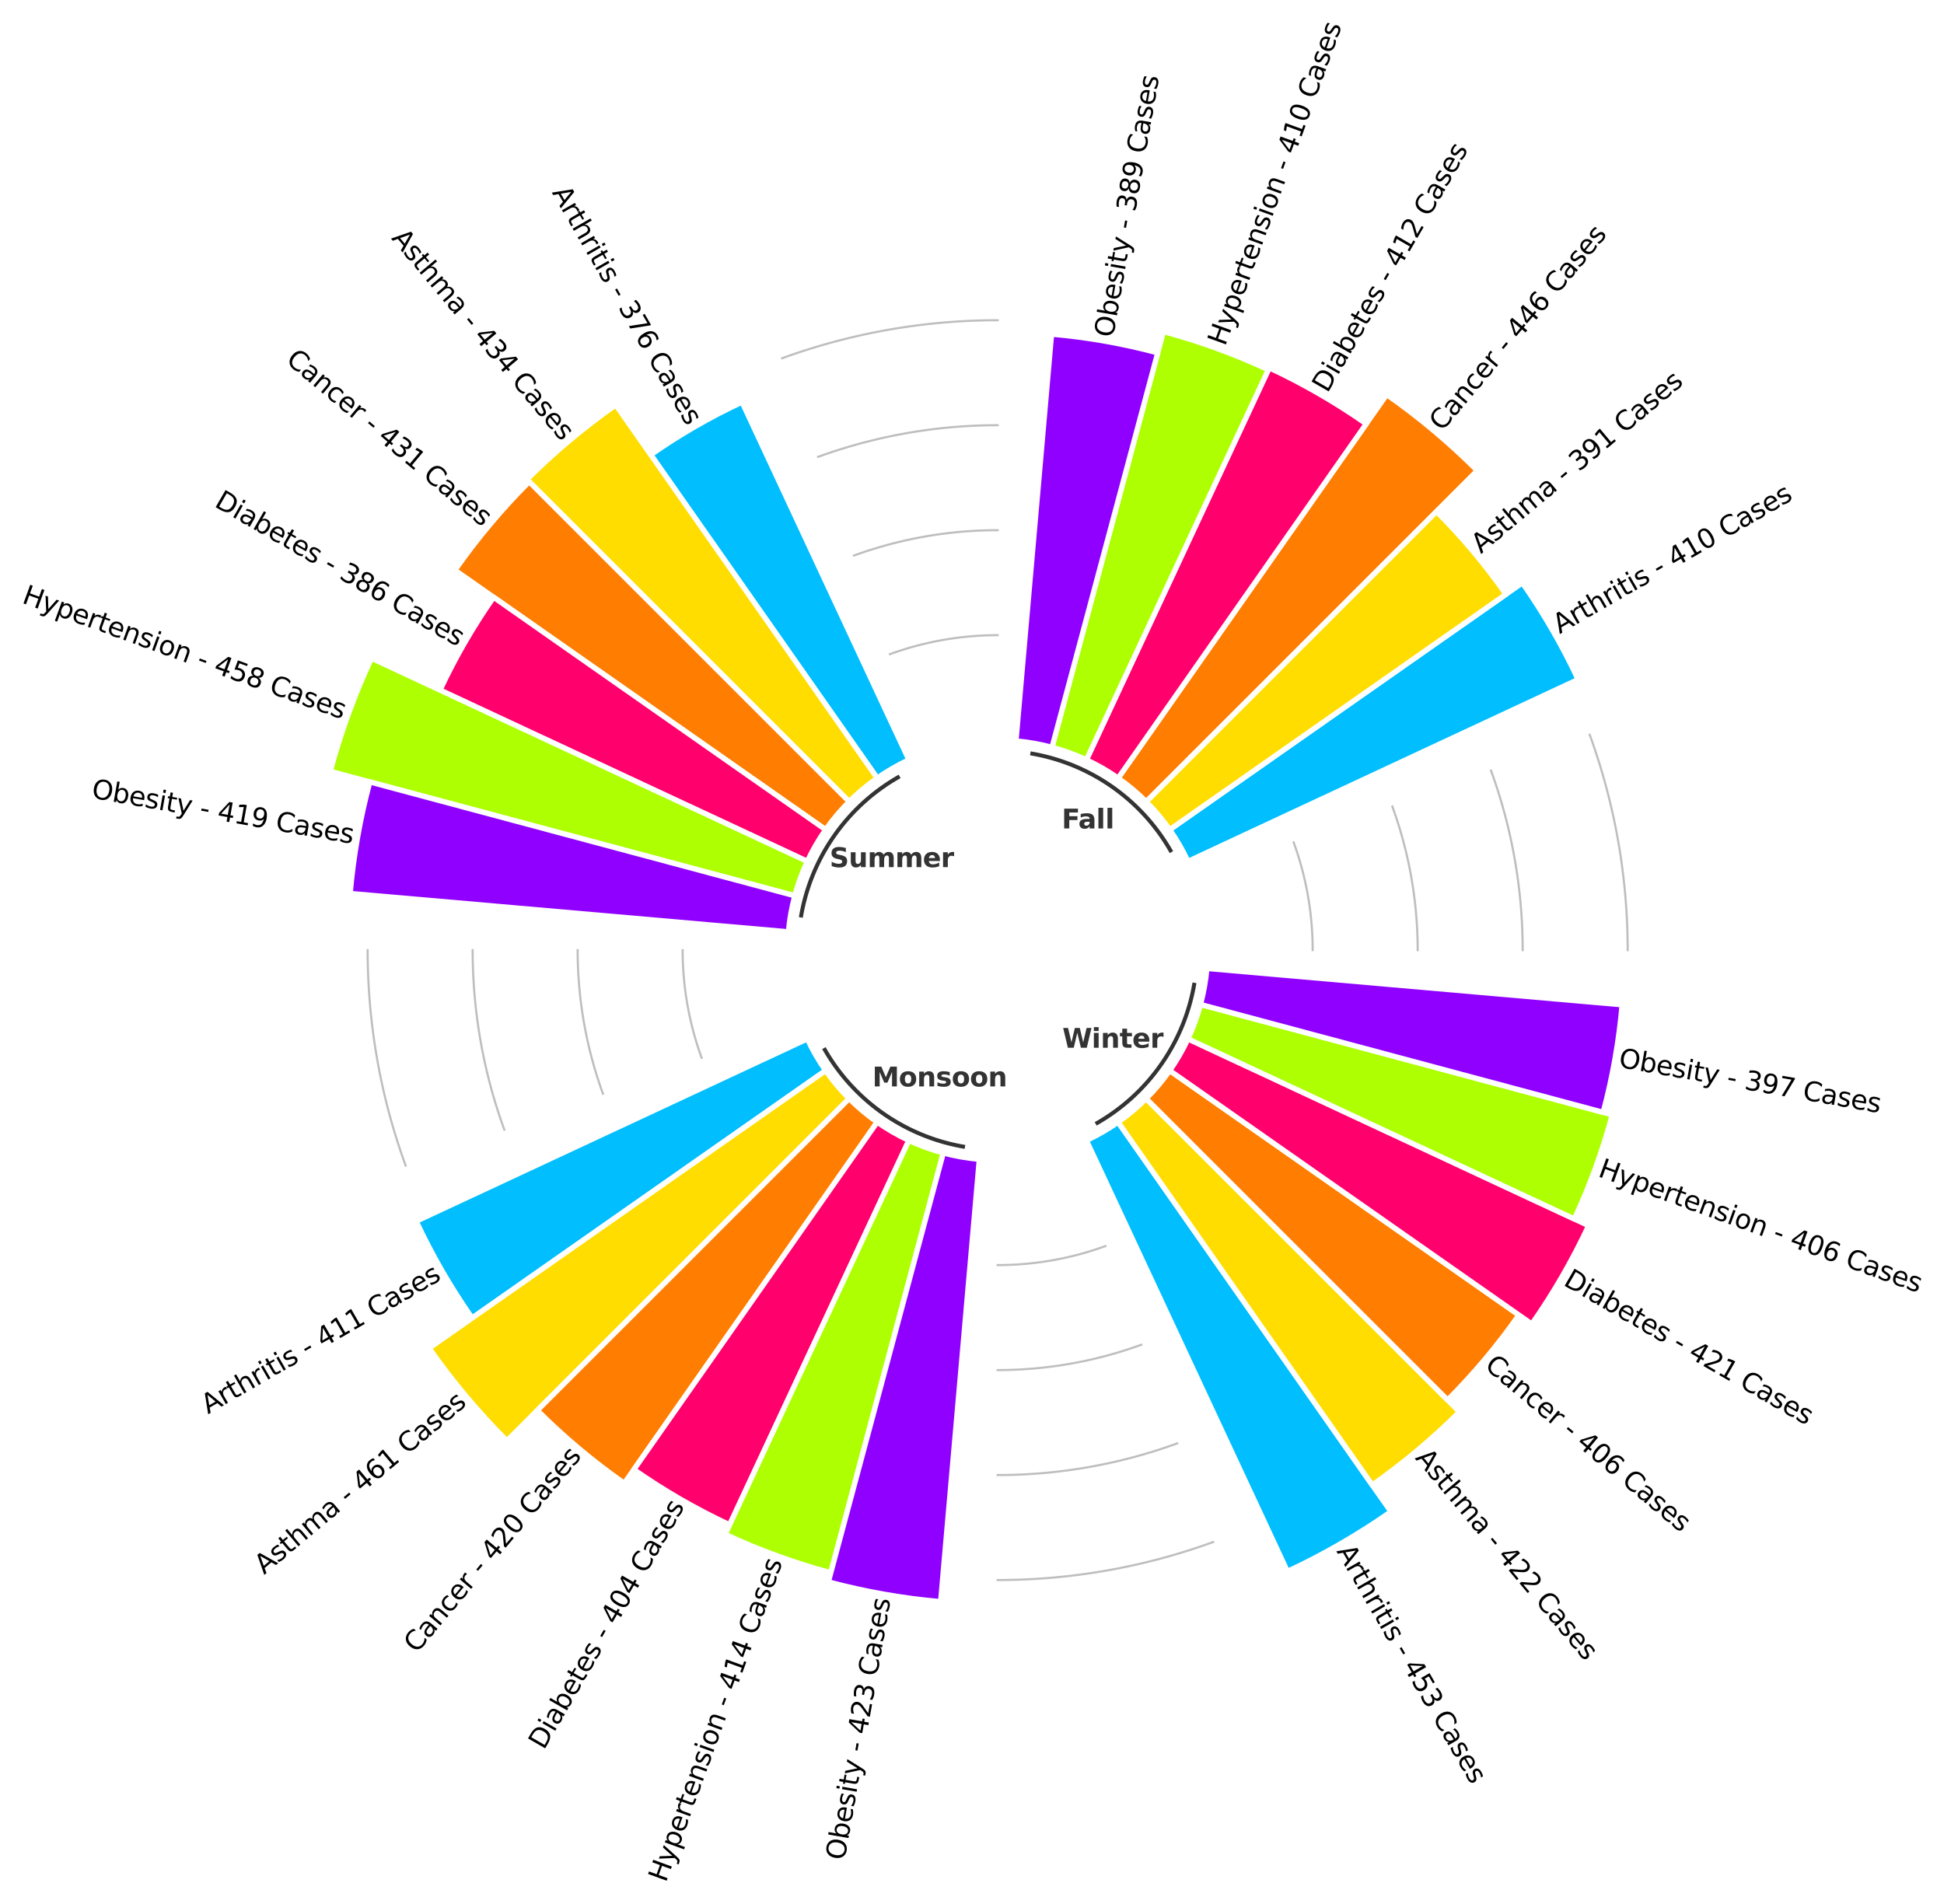 <?xml version="1.0" encoding="utf-8" standalone="no"?>
<!DOCTYPE svg PUBLIC "-//W3C//DTD SVG 1.1//EN"
  "http://www.w3.org/Graphics/SVG/1.1/DTD/svg11.dtd">
<svg xmlns:xlink="http://www.w3.org/1999/xlink" width="733.145pt" height="718.26pt" viewBox="0 0 733.145 718.26" xmlns="http://www.w3.org/2000/svg" version="1.1">
 <defs>
  <style type="text/css">*{stroke-linejoin: round; stroke-linecap: butt}</style>
 </defs>
 <g id="figure_1">
  <g id="patch_1">
   <path d="M 0 718.26 
L 733.145 718.26 
L 733.145 0 
L 0 0 
z
" style="fill: #ffffff"/>
  </g>
  <g id="axes_1">
   <g id="patch_2">
    <path d="M 342.776 286.606 
C 340.688 287.58 338.643 288.644 336.647 289.796 
C 334.652 290.949 332.708 292.187 330.82 293.509 
L 245.417 171.54 
C 250.853 167.734 256.452 164.167 262.199 160.849 
C 267.946 157.531 273.836 154.465 279.85 151.661 
z
" clip-path="url(#p0371874e74)" style="fill: #01befe; stroke: #ffffff; stroke-width: 2; stroke-linejoin: miter"/>
   </g>
   <g id="patch_3">
    <path d="M 330.82 293.509 
C 328.933 294.831 327.104 296.234 325.339 297.715 
C 323.573 299.196 321.874 300.754 320.245 302.383 
L 198.718 180.857 
C 203.883 175.692 209.271 170.755 214.867 166.06 
C 220.462 161.364 226.26 156.916 232.243 152.726 
z
" clip-path="url(#p0371874e74)" style="fill: #ffdd00; stroke: #ffffff; stroke-width: 2; stroke-linejoin: miter"/>
   </g>
   <g id="patch_4">
    <path d="M 320.245 302.383 
C 318.615 304.012 317.058 305.712 315.577 307.477 
C 314.096 309.242 312.692 311.071 311.371 312.958 
L 171.561 215.063 
C 175.731 209.108 180.158 203.337 184.831 197.769 
C 189.504 192.2 194.418 186.837 199.558 181.697 
z
" clip-path="url(#p0371874e74)" style="fill: #ff7d00; stroke: #ffffff; stroke-width: 2; stroke-linejoin: miter"/>
   </g>
   <g id="patch_5">
    <path d="M 311.371 312.958 
C 310.049 314.846 308.81 316.79 307.658 318.786 
C 306.506 320.781 305.442 322.826 304.468 324.914 
L 165.933 260.315 
C 168.786 254.196 171.905 248.205 175.281 242.358 
C 178.657 236.511 182.286 230.814 186.158 225.284 
z
" clip-path="url(#p0371874e74)" style="fill: #ff006d; stroke: #ffffff; stroke-width: 2; stroke-linejoin: miter"/>
   </g>
   <g id="patch_6">
    <path d="M 304.468 324.914 
C 303.494 327.003 302.612 329.132 301.824 331.298 
C 301.036 333.463 300.342 335.662 299.746 337.887 
L 124.558 290.946 
C 126.52 283.623 128.801 276.39 131.394 269.266 
C 133.986 262.143 136.889 255.135 140.093 248.265 
z
" clip-path="url(#p0371874e74)" style="fill: #adff02; stroke: #ffffff; stroke-width: 2; stroke-linejoin: miter"/>
   </g>
   <g id="patch_7">
    <path d="M 299.746 337.887 
C 299.15 340.113 298.651 342.364 298.251 344.633 
C 297.85 346.902 297.55 349.188 297.349 351.483 
L 132.056 337.022 
C 132.678 329.917 133.609 322.844 134.847 315.82 
C 136.086 308.797 137.63 301.831 139.476 294.943 
z
" clip-path="url(#p0371874e74)" style="fill: #8f00ff; stroke: #ffffff; stroke-width: 2; stroke-linejoin: miter"/>
   </g>
   <g id="patch_8">
    <path d="M 304.468 391.857 
C 305.442 393.945 306.506 395.99 307.658 397.986 
C 308.81 399.981 310.049 401.925 311.371 403.813 
L 178.049 497.166 
C 174.011 491.4 170.227 485.46 166.707 479.364 
C 163.188 473.267 159.936 467.021 156.961 460.641 
z
" clip-path="url(#p0371874e74)" style="fill: #01befe; stroke: #ffffff; stroke-width: 2; stroke-linejoin: miter"/>
   </g>
   <g id="patch_9">
    <path d="M 311.371 403.813 
C 312.692 405.7 314.096 407.529 315.577 409.294 
C 317.058 411.06 318.615 412.759 320.245 414.389 
L 191.158 543.475 
C 185.773 538.09 180.626 532.473 175.731 526.639 
C 170.836 520.806 166.197 514.761 161.829 508.523 
z
" clip-path="url(#p0371874e74)" style="fill: #ffdd00; stroke: #ffffff; stroke-width: 2; stroke-linejoin: miter"/>
   </g>
   <g id="patch_10">
    <path d="M 320.245 414.389 
C 321.874 416.018 323.573 417.575 325.339 419.056 
C 327.104 420.538 328.933 421.941 330.82 423.263 
L 235.423 559.504 
C 229.572 555.407 223.902 551.056 218.43 546.465 
C 212.958 541.873 207.689 537.045 202.639 531.995 
z
" clip-path="url(#p0371874e74)" style="fill: #ff7d00; stroke: #ffffff; stroke-width: 2; stroke-linejoin: miter"/>
   </g>
   <g id="patch_11">
    <path d="M 330.82 423.263 
C 332.708 424.584 334.652 425.823 336.647 426.975 
C 338.643 428.127 340.688 429.191 342.776 430.165 
L 275.164 575.16 
C 268.857 572.219 262.682 569.004 256.655 565.525 
C 250.629 562.046 244.757 558.305 239.057 554.314 
z
" clip-path="url(#p0371874e74)" style="fill: #ff006d; stroke: #ffffff; stroke-width: 2; stroke-linejoin: miter"/>
   </g>
   <g id="patch_12">
    <path d="M 342.776 430.165 
C 344.864 431.139 346.994 432.021 349.159 432.809 
C 351.325 433.597 353.523 434.291 355.749 434.887 
L 313.317 593.245 
C 306.484 591.414 299.735 589.286 293.087 586.866 
C 286.44 584.447 279.901 581.739 273.49 578.749 
z
" clip-path="url(#p0371874e74)" style="fill: #adff02; stroke: #ffffff; stroke-width: 2; stroke-linejoin: miter"/>
   </g>
   <g id="patch_13">
    <path d="M 355.749 434.887 
C 357.975 435.483 360.225 435.982 362.494 436.382 
C 364.764 436.783 367.049 437.084 369.345 437.284 
L 354.745 604.155 
C 347.595 603.529 340.476 602.592 333.407 601.346 
C 326.338 600.099 319.328 598.545 312.395 596.687 
z
" clip-path="url(#p0371874e74)" style="fill: #8f00ff; stroke: #ffffff; stroke-width: 2; stroke-linejoin: miter"/>
   </g>
   <g id="patch_14">
    <path d="M 409.719 430.165 
C 411.807 429.191 413.852 428.127 415.847 426.975 
C 417.843 425.823 419.787 424.584 421.675 423.263 
L 524.567 570.209 
C 518.405 574.524 512.057 578.568 505.541 582.329 
C 499.026 586.091 492.35 589.567 485.531 592.746 
z
" clip-path="url(#p0371874e74)" style="fill: #01befe; stroke: #ffffff; stroke-width: 2; stroke-linejoin: miter"/>
   </g>
   <g id="patch_15">
    <path d="M 421.675 423.263 
C 423.562 421.941 425.391 420.538 427.156 419.056 
C 428.921 417.575 430.621 416.018 432.25 414.389 
L 550.416 532.555 
C 545.349 537.622 540.063 542.465 534.574 547.072 
C 529.084 551.678 523.396 556.042 517.526 560.153 
z
" clip-path="url(#p0371874e74)" style="fill: #ffdd00; stroke: #ffffff; stroke-width: 2; stroke-linejoin: miter"/>
   </g>
   <g id="patch_16">
    <path d="M 432.25 414.389 
C 433.88 412.759 435.437 411.06 436.918 409.294 
C 438.399 407.529 439.803 405.7 441.124 403.813 
L 572.824 496.03 
C 568.82 501.749 564.567 507.291 560.08 512.639 
C 555.592 517.988 550.873 523.138 545.936 528.074 
z
" clip-path="url(#p0371874e74)" style="fill: #ff7d00; stroke: #ffffff; stroke-width: 2; stroke-linejoin: miter"/>
   </g>
   <g id="patch_17">
    <path d="M 441.124 403.813 
C 442.446 401.925 443.684 399.981 444.837 397.986 
C 445.989 395.99 447.053 393.945 448.027 391.857 
L 599.123 462.314 
C 596.099 468.799 592.794 475.148 589.217 481.344 
C 585.64 487.54 581.794 493.577 577.69 499.437 
z
" clip-path="url(#p0371874e74)" style="fill: #ff006d; stroke: #ffffff; stroke-width: 2; stroke-linejoin: miter"/>
   </g>
   <g id="patch_18">
    <path d="M 448.027 391.857 
C 449.001 389.769 449.883 387.639 450.671 385.474 
C 451.459 383.308 452.152 381.11 452.749 378.884 
L 608.046 420.496 
C 606.239 427.24 604.139 433.902 601.751 440.462 
C 599.363 447.023 596.69 453.476 593.74 459.804 
z
" clip-path="url(#p0371874e74)" style="fill: #adff02; stroke: #ffffff; stroke-width: 2; stroke-linejoin: miter"/>
   </g>
   <g id="patch_19">
    <path d="M 452.749 378.884 
C 453.345 376.658 453.844 374.408 454.244 372.139 
C 454.644 369.869 454.945 367.584 455.146 365.288 
L 611.76 378.99 
C 611.16 385.842 610.262 392.665 609.068 399.438 
C 607.873 406.212 606.384 412.93 604.604 419.574 
z
" clip-path="url(#p0371874e74)" style="fill: #8f00ff; stroke: #ffffff; stroke-width: 2; stroke-linejoin: miter"/>
   </g>
   <g id="patch_20">
    <path d="M 448.027 324.914 
C 447.053 322.826 445.989 320.781 444.837 318.786 
C 443.684 316.79 442.446 314.846 441.124 312.958 
L 574.122 219.833 
C 578.153 225.589 581.931 231.519 585.444 237.606 
C 588.958 243.692 592.205 249.929 595.175 256.298 
z
" clip-path="url(#p0371874e74)" style="fill: #01befe; stroke: #ffffff; stroke-width: 2; stroke-linejoin: miter"/>
   </g>
   <g id="patch_21">
    <path d="M 441.124 312.958 
C 439.803 311.071 438.399 309.242 436.918 307.477 
C 435.437 305.712 433.88 304.012 432.25 302.383 
L 541.736 192.897 
C 546.55 197.712 551.153 202.734 555.529 207.95 
C 559.906 213.166 564.053 218.571 567.958 224.148 
z
" clip-path="url(#p0371874e74)" style="fill: #ffdd00; stroke: #ffffff; stroke-width: 2; stroke-linejoin: miter"/>
   </g>
   <g id="patch_22">
    <path d="M 432.25 302.383 
C 430.621 300.754 428.921 299.196 427.156 297.715 
C 425.391 296.234 423.562 294.831 421.675 293.509 
L 522.977 148.834 
C 529.074 153.102 534.981 157.635 540.683 162.419 
C 546.384 167.203 551.874 172.234 557.137 177.496 
z
" clip-path="url(#p0371874e74)" style="fill: #ff7d00; stroke: #ffffff; stroke-width: 2; stroke-linejoin: miter"/>
   </g>
   <g id="patch_23">
    <path d="M 421.675 293.509 
C 419.787 292.187 417.843 290.949 415.847 289.796 
C 413.852 288.644 411.807 287.58 409.719 286.606 
L 478.67 138.74 
C 485.06 141.72 491.317 144.977 497.423 148.503 
C 503.53 152.028 509.479 155.818 515.255 159.863 
z
" clip-path="url(#p0371874e74)" style="fill: #ff006d; stroke: #ffffff; stroke-width: 2; stroke-linejoin: miter"/>
   </g>
   <g id="patch_24">
    <path d="M 409.719 286.606 
C 407.63 285.632 405.501 284.75 403.335 283.962 
C 401.17 283.174 398.972 282.481 396.746 281.884 
L 438.768 125.057 
C 445.556 126.876 452.262 128.99 458.866 131.394 
C 465.47 133.797 471.966 136.488 478.335 139.458 
z
" clip-path="url(#p0371874e74)" style="fill: #adff02; stroke: #ffffff; stroke-width: 2; stroke-linejoin: miter"/>
   </g>
   <g id="patch_25">
    <path d="M 396.746 281.884 
C 394.52 281.288 392.27 280.789 390 280.389 
C 387.731 279.989 385.446 279.688 383.15 279.487 
L 396.576 126.029 
C 403.336 126.621 410.067 127.507 416.75 128.685 
C 423.433 129.864 430.061 131.333 436.615 133.089 
z
" clip-path="url(#p0371874e74)" style="fill: #8f00ff; stroke: #ffffff; stroke-width: 2; stroke-linejoin: miter"/>
   </g>
   <g id="matplotlib.axis_1"/>
   <g id="matplotlib.axis_2"/>
   <g id="line2d_1">
    <path d="M 338.627 293.226 
L 337.473 293.906 
L 336.331 294.607 
L 335.201 295.328 
L 334.085 296.069 
L 332.982 296.83 
L 331.892 297.61 
L 330.817 298.409 
L 329.756 299.228 
L 328.71 300.065 
L 327.679 300.921 
L 326.663 301.795 
L 325.663 302.687 
L 324.68 303.597 
L 323.712 304.524 
L 322.761 305.468 
L 321.827 306.429 
L 320.911 307.406 
L 320.012 308.4 
L 319.13 309.409 
L 318.267 310.434 
L 317.422 311.474 
L 316.596 312.529 
L 315.789 313.599 
L 315.001 314.683 
L 314.233 315.78 
L 313.484 316.891 
L 312.755 318.016 
L 312.046 319.153 
L 311.357 320.302 
L 310.689 321.464 
L 310.042 322.637 
L 309.416 323.822 
L 308.811 325.018 
L 308.228 326.224 
L 307.666 327.44 
L 307.125 328.667 
L 306.607 329.902 
L 306.111 331.147 
L 305.637 332.4 
L 305.185 333.662 
L 304.756 334.931 
L 304.35 336.208 
L 303.967 337.492 
L 303.606 338.783 
L 303.268 340.08 
L 302.954 341.382 
L 302.663 342.69 
L 302.395 344.003 
L 302.15 345.32 
" clip-path="url(#p0371874e74)" style="fill: none; stroke: #333333; stroke-width: 1.5; stroke-linecap: square"/>
   </g>
   <g id="line2d_2">
    <path d="M 376.247 239.586 
L 375.401 239.589 
L 374.555 239.598 
L 373.709 239.613 
L 372.863 239.634 
L 372.017 239.661 
L 371.171 239.694 
L 370.326 239.733 
L 369.481 239.779 
L 368.636 239.83 
L 367.791 239.887 
L 366.948 239.95 
L 366.104 240.02 
L 365.261 240.095 
L 364.419 240.176 
L 363.577 240.263 
L 362.736 240.357 
L 361.895 240.456 
L 361.056 240.561 
L 360.217 240.672 
L 359.378 240.789 
L 358.541 240.913 
L 357.705 241.042 
L 356.869 241.177 
L 356.035 241.318 
L 355.201 241.465 
L 354.369 241.618 
L 353.538 241.776 
L 352.708 241.941 
L 351.879 242.112 
L 351.051 242.288 
L 350.225 242.471 
L 349.4 242.659 
L 348.576 242.853 
L 347.753 243.053 
L 346.933 243.259 
L 346.113 243.471 
L 345.295 243.689 
L 344.479 243.912 
L 343.664 244.141 
L 342.851 244.376 
L 342.04 244.617 
L 341.23 244.864 
L 340.423 245.116 
L 339.617 245.374 
L 338.813 245.638 
L 338.01 245.907 
L 337.21 246.183 
L 336.412 246.464 
L 335.615 246.75 
" clip-path="url(#p0371874e74)" style="fill: none; stroke: #bebebe; stroke-width: 0.8; stroke-linecap: square"/>
   </g>
   <g id="line2d_3">
    <path d="M 376.247 199.986 
L 375.119 199.99 
L 373.991 200.002 
L 372.862 200.022 
L 371.734 200.05 
L 370.607 200.086 
L 369.479 200.13 
L 368.352 200.183 
L 367.225 200.243 
L 366.099 200.311 
L 364.973 200.387 
L 363.848 200.472 
L 362.723 200.564 
L 361.599 200.664 
L 360.476 200.773 
L 359.353 200.889 
L 358.232 201.014 
L 357.111 201.146 
L 355.992 201.286 
L 354.873 201.434 
L 353.755 201.591 
L 352.639 201.755 
L 351.524 201.927 
L 350.41 202.107 
L 349.297 202.295 
L 348.186 202.491 
L 347.076 202.695 
L 345.968 202.907 
L 344.861 203.126 
L 343.756 203.354 
L 342.652 203.589 
L 341.55 203.833 
L 340.45 204.084 
L 339.352 204.343 
L 338.256 204.609 
L 337.161 204.884 
L 336.068 205.166 
L 334.978 205.456 
L 333.89 205.754 
L 332.803 206.06 
L 331.719 206.373 
L 330.638 206.694 
L 329.558 207.023 
L 328.481 207.359 
L 327.406 207.704 
L 326.334 208.055 
L 325.265 208.415 
L 324.198 208.782 
L 323.133 209.156 
L 322.071 209.538 
" clip-path="url(#p0371874e74)" style="fill: none; stroke: #bebebe; stroke-width: 0.8; stroke-linecap: square"/>
   </g>
   <g id="line2d_4">
    <path d="M 376.247 160.386 
L 374.837 160.391 
L 373.426 160.406 
L 372.016 160.431 
L 370.606 160.466 
L 369.196 160.511 
L 367.787 160.567 
L 366.378 160.632 
L 364.969 160.707 
L 363.561 160.793 
L 362.154 160.888 
L 360.748 160.993 
L 359.342 161.109 
L 357.937 161.234 
L 356.533 161.37 
L 355.13 161.515 
L 353.728 161.67 
L 352.327 161.836 
L 350.928 162.011 
L 349.529 162.197 
L 348.133 162.392 
L 346.737 162.597 
L 345.343 162.812 
L 343.951 163.038 
L 342.56 163.273 
L 341.171 163.517 
L 339.783 163.772 
L 338.398 164.037 
L 337.014 164.312 
L 335.633 164.596 
L 334.253 164.89 
L 332.876 165.194 
L 331.501 165.508 
L 330.128 165.832 
L 328.758 166.165 
L 327.389 166.508 
L 326.024 166.861 
L 324.661 167.224 
L 323.3 167.596 
L 321.942 167.978 
L 320.587 168.37 
L 319.235 168.771 
L 317.886 169.182 
L 316.54 169.603 
L 315.196 170.033 
L 313.856 170.473 
L 312.519 170.922 
L 311.185 171.381 
L 309.855 171.849 
L 308.527 172.327 
" clip-path="url(#p0371874e74)" style="fill: none; stroke: #bebebe; stroke-width: 0.8; stroke-linecap: square"/>
   </g>
   <g id="line2d_5">
    <path d="M 376.247 120.786 
L 374.555 120.792 
L 372.862 120.81 
L 371.17 120.84 
L 369.478 120.882 
L 367.786 120.936 
L 366.095 121.003 
L 364.404 121.081 
L 362.714 121.171 
L 361.024 121.274 
L 359.336 121.388 
L 357.648 121.515 
L 355.961 121.653 
L 354.275 121.804 
L 352.59 121.966 
L 350.906 122.141 
L 349.224 122.327 
L 347.543 122.526 
L 345.864 122.736 
L 344.186 122.959 
L 342.51 123.193 
L 340.835 123.44 
L 339.162 123.698 
L 337.491 123.968 
L 335.822 124.25 
L 334.155 124.544 
L 332.491 124.85 
L 330.828 125.167 
L 329.168 125.497 
L 327.51 125.838 
L 325.855 126.191 
L 324.202 126.556 
L 322.552 126.933 
L 320.904 127.321 
L 319.26 127.721 
L 317.618 128.133 
L 315.979 128.556 
L 314.343 128.992 
L 312.711 129.438 
L 311.081 129.897 
L 309.455 130.367 
L 307.833 130.848 
L 306.214 131.342 
L 304.598 131.846 
L 302.986 132.362 
L 301.378 132.89 
L 299.773 133.429 
L 298.173 133.98 
L 296.576 134.542 
L 294.983 135.115 
" clip-path="url(#p0371874e74)" style="fill: none; stroke: #bebebe; stroke-width: 0.8; stroke-linecap: square"/>
   </g>
   <g id="line2d_6">
    <path d="M 311.088 396.006 
L 311.768 397.16 
L 312.469 398.302 
L 313.19 399.432 
L 313.931 400.548 
L 314.691 401.651 
L 315.472 402.741 
L 316.271 403.816 
L 317.09 404.877 
L 317.927 405.923 
L 318.783 406.954 
L 319.657 407.97 
L 320.549 408.97 
L 321.459 409.954 
L 322.386 410.921 
L 323.33 411.872 
L 324.291 412.806 
L 325.268 413.722 
L 326.262 414.622 
L 327.271 415.503 
L 328.296 416.366 
L 329.336 417.211 
L 330.391 418.037 
L 331.461 418.844 
L 332.544 419.632 
L 333.642 420.401 
L 334.753 421.149 
L 335.877 421.878 
L 337.015 422.587 
L 338.164 423.276 
L 339.326 423.944 
L 340.499 424.591 
L 341.684 425.217 
L 342.879 425.822 
L 344.086 426.405 
L 345.302 426.967 
L 346.528 427.508 
L 347.764 428.026 
L 349.009 428.522 
L 350.262 428.996 
L 351.524 429.448 
L 352.793 429.877 
L 354.07 430.283 
L 355.354 430.667 
L 356.644 431.027 
L 357.941 431.365 
L 359.244 431.679 
L 360.552 431.97 
L 361.865 432.238 
L 363.182 432.483 
" clip-path="url(#p0371874e74)" style="fill: none; stroke: #333333; stroke-width: 1.5; stroke-linecap: square"/>
   </g>
   <g id="line2d_7">
    <path d="M 257.447 358.386 
L 257.45 359.232 
L 257.459 360.078 
L 257.475 360.924 
L 257.496 361.77 
L 257.523 362.616 
L 257.556 363.462 
L 257.595 364.307 
L 257.64 365.152 
L 257.691 365.997 
L 257.749 366.842 
L 257.812 367.686 
L 257.881 368.529 
L 257.956 369.372 
L 258.038 370.214 
L 258.125 371.056 
L 258.218 371.897 
L 258.317 372.738 
L 258.423 373.578 
L 258.534 374.416 
L 258.651 375.255 
L 258.774 376.092 
L 258.903 376.928 
L 259.038 377.764 
L 259.179 378.598 
L 259.326 379.432 
L 259.479 380.264 
L 259.638 381.095 
L 259.803 381.925 
L 259.974 382.754 
L 260.15 383.582 
L 260.333 384.408 
L 260.521 385.234 
L 260.715 386.057 
L 260.915 386.88 
L 261.121 387.7 
L 261.333 388.52 
L 261.55 389.338 
L 261.774 390.154 
L 262.003 390.969 
L 262.238 391.782 
L 262.479 392.593 
L 262.725 393.403 
L 262.978 394.21 
L 263.236 395.016 
L 263.5 395.821 
L 263.769 396.623 
L 264.044 397.423 
L 264.325 398.221 
L 264.612 399.018 
" clip-path="url(#p0371874e74)" style="fill: none; stroke: #bebebe; stroke-width: 0.8; stroke-linecap: square"/>
   </g>
   <g id="line2d_8">
    <path d="M 217.847 358.386 
L 217.851 359.514 
L 217.863 360.642 
L 217.884 361.771 
L 217.912 362.899 
L 217.948 364.027 
L 217.992 365.154 
L 218.044 366.281 
L 218.105 367.408 
L 218.173 368.534 
L 218.249 369.66 
L 218.333 370.786 
L 218.426 371.91 
L 218.526 373.034 
L 218.635 374.157 
L 218.751 375.28 
L 218.875 376.401 
L 219.008 377.522 
L 219.148 378.641 
L 219.296 379.76 
L 219.452 380.878 
L 219.617 381.994 
L 219.789 383.109 
L 219.969 384.223 
L 220.157 385.336 
L 220.353 386.447 
L 220.557 387.557 
L 220.768 388.665 
L 220.988 389.772 
L 221.216 390.877 
L 221.451 391.981 
L 221.694 393.083 
L 221.945 394.183 
L 222.204 395.281 
L 222.471 396.378 
L 222.746 397.472 
L 223.028 398.565 
L 223.318 399.655 
L 223.616 400.743 
L 223.921 401.83 
L 224.235 402.914 
L 224.556 403.995 
L 224.885 405.075 
L 225.221 406.152 
L 225.565 407.227 
L 225.917 408.299 
L 226.276 409.368 
L 226.643 410.436 
L 227.018 411.5 
L 227.4 412.562 
" clip-path="url(#p0371874e74)" style="fill: none; stroke: #bebebe; stroke-width: 0.8; stroke-linecap: square"/>
   </g>
   <g id="line2d_9">
    <path d="M 178.247 358.386 
L 178.252 359.796 
L 178.267 361.207 
L 178.293 362.617 
L 178.328 364.027 
L 178.373 365.437 
L 178.428 366.846 
L 178.494 368.255 
L 178.569 369.664 
L 178.654 371.072 
L 178.75 372.479 
L 178.855 373.885 
L 178.97 375.291 
L 179.096 376.696 
L 179.231 378.1 
L 179.377 379.503 
L 179.532 380.905 
L 179.698 382.306 
L 179.873 383.705 
L 180.058 385.104 
L 180.254 386.501 
L 180.459 387.896 
L 180.674 389.29 
L 180.899 390.683 
L 181.134 392.073 
L 181.379 393.462 
L 181.634 394.85 
L 181.899 396.235 
L 182.173 397.619 
L 182.458 399 
L 182.752 400.38 
L 183.056 401.757 
L 183.37 403.132 
L 183.693 404.505 
L 184.027 405.876 
L 184.37 407.244 
L 184.723 408.609 
L 185.086 409.972 
L 185.458 411.333 
L 185.84 412.691 
L 186.232 414.046 
L 186.633 415.398 
L 187.044 416.747 
L 187.465 418.094 
L 187.895 419.437 
L 188.334 420.777 
L 188.784 422.114 
L 189.242 423.448 
L 189.711 424.779 
L 190.188 426.106 
" clip-path="url(#p0371874e74)" style="fill: none; stroke: #bebebe; stroke-width: 0.8; stroke-linecap: square"/>
   </g>
   <g id="line2d_10">
    <path d="M 138.647 358.386 
L 138.653 360.078 
L 138.672 361.771 
L 138.702 363.463 
L 138.744 365.155 
L 138.798 366.847 
L 138.864 368.538 
L 138.943 370.229 
L 139.033 371.919 
L 139.136 373.609 
L 139.25 375.298 
L 139.377 376.985 
L 139.515 378.672 
L 139.666 380.358 
L 139.828 382.043 
L 140.003 383.727 
L 140.189 385.409 
L 140.388 387.09 
L 140.598 388.769 
L 140.821 390.447 
L 141.055 392.124 
L 141.301 393.798 
L 141.559 395.471 
L 141.83 397.142 
L 142.112 398.811 
L 142.406 400.478 
L 142.711 402.142 
L 143.029 403.805 
L 143.358 405.465 
L 143.7 407.123 
L 144.053 408.778 
L 144.418 410.431 
L 144.794 412.081 
L 145.183 413.729 
L 145.583 415.374 
L 145.995 417.015 
L 146.418 418.654 
L 146.853 420.29 
L 147.3 421.922 
L 147.759 423.552 
L 148.229 425.178 
L 148.71 426.8 
L 149.203 428.42 
L 149.708 430.035 
L 150.224 431.647 
L 150.752 433.255 
L 151.291 434.86 
L 151.841 436.46 
L 152.403 438.057 
L 152.976 439.65 
" clip-path="url(#p0371874e74)" style="fill: none; stroke: #bebebe; stroke-width: 0.8; stroke-linecap: square"/>
   </g>
   <g id="line2d_11">
    <path d="M 413.867 423.545 
L 415.022 422.865 
L 416.164 422.164 
L 417.293 421.443 
L 418.41 420.702 
L 419.513 419.942 
L 420.602 419.161 
L 421.678 418.362 
L 422.739 417.543 
L 423.785 416.706 
L 424.816 415.85 
L 425.831 414.976 
L 426.831 414.084 
L 427.815 413.175 
L 428.783 412.248 
L 429.734 411.303 
L 430.667 410.343 
L 431.584 409.365 
L 432.483 408.372 
L 433.364 407.362 
L 434.228 406.337 
L 435.072 405.297 
L 435.898 404.242 
L 436.706 403.172 
L 437.494 402.089 
L 438.262 400.991 
L 439.011 399.88 
L 439.74 398.756 
L 440.449 397.618 
L 441.137 396.469 
L 441.805 395.307 
L 442.453 394.134 
L 443.079 392.949 
L 443.684 391.754 
L 444.267 390.547 
L 444.829 389.331 
L 445.369 388.105 
L 445.888 386.869 
L 446.384 385.624 
L 446.858 384.371 
L 447.309 383.109 
L 447.738 381.84 
L 448.145 380.563 
L 448.528 379.279 
L 448.889 377.989 
L 449.226 376.692 
L 449.541 375.389 
L 449.832 374.081 
L 450.1 372.768 
L 450.344 371.451 
" clip-path="url(#p0371874e74)" style="fill: none; stroke: #333333; stroke-width: 1.5; stroke-linecap: square"/>
   </g>
   <g id="line2d_12">
    <path d="M 376.247 477.186 
L 377.094 477.183 
L 377.94 477.174 
L 378.786 477.159 
L 379.632 477.137 
L 380.478 477.11 
L 381.324 477.077 
L 382.169 477.038 
L 383.014 476.993 
L 383.859 476.942 
L 384.703 476.884 
L 385.547 476.821 
L 386.391 476.752 
L 387.234 476.677 
L 388.076 476.595 
L 388.918 476.508 
L 389.759 476.415 
L 390.599 476.316 
L 391.439 476.21 
L 392.278 476.099 
L 393.116 475.982 
L 393.954 475.859 
L 394.79 475.73 
L 395.625 475.595 
L 396.46 475.454 
L 397.293 475.307 
L 398.126 475.154 
L 398.957 474.995 
L 399.787 474.83 
L 400.616 474.66 
L 401.444 474.483 
L 402.27 474.301 
L 403.095 474.112 
L 403.919 473.918 
L 404.741 473.718 
L 405.562 473.512 
L 406.382 473.3 
L 407.199 473.083 
L 408.016 472.859 
L 408.83 472.63 
L 409.643 472.395 
L 410.455 472.154 
L 411.264 471.908 
L 412.072 471.655 
L 412.878 471.397 
L 413.682 471.134 
L 414.484 470.864 
L 415.285 470.589 
L 416.083 470.308 
L 416.879 470.021 
" clip-path="url(#p0371874e74)" style="fill: none; stroke: #bebebe; stroke-width: 0.8; stroke-linecap: square"/>
   </g>
   <g id="line2d_13">
    <path d="M 376.247 516.786 
L 377.376 516.782 
L 378.504 516.77 
L 379.632 516.75 
L 380.76 516.721 
L 381.888 516.685 
L 383.016 516.641 
L 384.143 516.589 
L 385.27 516.529 
L 386.396 516.46 
L 387.522 516.384 
L 388.647 516.3 
L 389.772 516.207 
L 390.896 516.107 
L 392.019 515.999 
L 393.141 515.882 
L 394.263 515.758 
L 395.383 515.626 
L 396.503 515.485 
L 397.622 515.337 
L 398.739 515.181 
L 399.856 515.017 
L 400.971 514.844 
L 402.085 514.664 
L 403.197 514.476 
L 404.309 514.28 
L 405.419 514.076 
L 406.527 513.865 
L 407.634 513.645 
L 408.739 513.418 
L 409.843 513.182 
L 410.944 512.939 
L 412.045 512.688 
L 413.143 512.429 
L 414.239 512.162 
L 415.334 511.888 
L 416.426 511.605 
L 417.517 511.315 
L 418.605 511.017 
L 419.691 510.712 
L 420.775 510.398 
L 421.857 510.077 
L 422.937 509.748 
L 424.014 509.412 
L 425.088 509.068 
L 426.161 508.716 
L 427.23 508.357 
L 428.297 507.99 
L 429.362 507.615 
L 430.423 507.233 
" clip-path="url(#p0371874e74)" style="fill: none; stroke: #bebebe; stroke-width: 0.8; stroke-linecap: square"/>
   </g>
   <g id="line2d_14">
    <path d="M 376.247 556.386 
L 377.658 556.381 
L 379.068 556.366 
L 380.479 556.34 
L 381.889 556.305 
L 383.298 556.26 
L 384.708 556.205 
L 386.117 556.14 
L 387.525 556.064 
L 388.933 555.979 
L 390.341 555.884 
L 391.747 555.778 
L 393.153 555.663 
L 394.558 555.537 
L 395.962 555.402 
L 397.365 555.256 
L 398.767 555.101 
L 400.168 554.936 
L 401.567 554.76 
L 402.965 554.575 
L 404.362 554.379 
L 405.758 554.174 
L 407.152 553.959 
L 408.544 553.734 
L 409.935 553.499 
L 411.324 553.254 
L 412.711 552.999 
L 414.097 552.734 
L 415.48 552.46 
L 416.862 552.175 
L 418.241 551.881 
L 419.619 551.577 
L 420.994 551.263 
L 422.367 550.94 
L 423.737 550.606 
L 425.105 550.263 
L 426.471 549.91 
L 427.834 549.547 
L 429.195 549.175 
L 430.552 548.793 
L 431.907 548.401 
L 433.26 548 
L 434.609 547.589 
L 435.955 547.169 
L 437.299 546.738 
L 438.639 546.299 
L 439.976 545.85 
L 441.31 545.391 
L 442.64 544.923 
L 443.967 544.445 
" clip-path="url(#p0371874e74)" style="fill: none; stroke: #bebebe; stroke-width: 0.8; stroke-linecap: square"/>
   </g>
   <g id="line2d_15">
    <path d="M 376.247 595.986 
L 377.94 595.98 
L 379.632 595.962 
L 381.325 595.931 
L 383.017 595.889 
L 384.709 595.835 
L 386.4 595.769 
L 388.091 595.69 
L 389.781 595.6 
L 391.47 595.498 
L 393.159 595.383 
L 394.847 595.257 
L 396.534 595.118 
L 398.22 594.968 
L 399.905 594.805 
L 401.588 594.63 
L 403.271 594.444 
L 404.952 594.245 
L 406.631 594.035 
L 408.309 593.813 
L 409.985 593.578 
L 411.66 593.332 
L 413.333 593.074 
L 415.004 592.804 
L 416.672 592.522 
L 418.339 592.228 
L 420.004 591.922 
L 421.667 591.604 
L 423.327 591.275 
L 424.985 590.933 
L 426.64 590.58 
L 428.293 590.215 
L 429.943 589.839 
L 431.591 589.45 
L 433.235 589.05 
L 434.877 588.638 
L 436.516 588.215 
L 438.151 587.78 
L 439.784 587.333 
L 441.413 586.875 
L 443.039 586.405 
L 444.662 585.923 
L 446.281 585.43 
L 447.897 584.925 
L 449.509 584.409 
L 451.117 583.881 
L 452.722 583.342 
L 454.322 582.792 
L 455.919 582.23 
L 457.511 581.657 
" clip-path="url(#p0371874e74)" style="fill: none; stroke: #bebebe; stroke-width: 0.8; stroke-linecap: square"/>
   </g>
   <g id="line2d_16">
    <path d="M 441.407 320.766 
L 440.727 319.611 
L 440.026 318.469 
L 439.305 317.34 
L 438.564 316.223 
L 437.803 315.12 
L 437.023 314.031 
L 436.224 312.955 
L 435.405 311.895 
L 434.568 310.848 
L 433.712 309.817 
L 432.838 308.802 
L 431.946 307.802 
L 431.036 306.818 
L 430.109 305.85 
L 429.165 304.9 
L 428.204 303.966 
L 427.227 303.049 
L 426.233 302.15 
L 425.224 301.269 
L 424.199 300.405 
L 423.159 299.561 
L 422.104 298.735 
L 421.034 297.927 
L 419.95 297.139 
L 418.853 296.371 
L 417.742 295.622 
L 416.617 294.893 
L 415.48 294.184 
L 414.331 293.496 
L 413.169 292.828 
L 411.996 292.181 
L 410.811 291.554 
L 409.615 290.95 
L 408.409 290.366 
L 407.193 289.804 
L 405.966 289.264 
L 404.731 288.746 
L 403.486 288.249 
L 402.233 287.775 
L 400.971 287.324 
L 399.702 286.895 
L 398.425 286.488 
L 397.141 286.105 
L 395.85 285.744 
L 394.554 285.407 
L 393.251 285.092 
L 391.943 284.801 
L 390.63 284.533 
L 389.313 284.289 
" clip-path="url(#p0371874e74)" style="fill: none; stroke: #333333; stroke-width: 1.5; stroke-linecap: square"/>
   </g>
   <g id="line2d_17">
    <path d="M 495.047 358.386 
L 495.044 357.539 
L 495.035 356.693 
L 495.02 355.847 
L 494.999 355.001 
L 494.972 354.155 
L 494.939 353.309 
L 494.9 352.464 
L 494.855 351.619 
L 494.803 350.774 
L 494.746 349.93 
L 494.683 349.086 
L 494.614 348.242 
L 494.538 347.399 
L 494.457 346.557 
L 494.37 345.715 
L 494.277 344.874 
L 494.177 344.034 
L 494.072 343.194 
L 493.961 342.355 
L 493.844 341.517 
L 493.72 340.679 
L 493.591 339.843 
L 493.456 339.008 
L 493.315 338.173 
L 493.168 337.34 
L 493.015 336.507 
L 492.857 335.676 
L 492.692 334.846 
L 492.521 334.017 
L 492.345 333.189 
L 492.162 332.363 
L 491.974 331.538 
L 491.78 330.714 
L 491.58 329.892 
L 491.374 329.071 
L 491.162 328.252 
L 490.944 327.434 
L 490.721 326.617 
L 490.492 325.803 
L 490.257 324.99 
L 490.016 324.178 
L 489.769 323.369 
L 489.517 322.561 
L 489.259 321.755 
L 488.995 320.951 
L 488.726 320.149 
L 488.45 319.348 
L 488.169 318.55 
L 487.883 317.754 
" clip-path="url(#p0371874e74)" style="fill: none; stroke: #bebebe; stroke-width: 0.8; stroke-linecap: square"/>
   </g>
   <g id="line2d_18">
    <path d="M 534.647 358.386 
L 534.643 357.257 
L 534.631 356.129 
L 534.611 355.001 
L 534.583 353.873 
L 534.547 352.745 
L 534.503 351.617 
L 534.45 350.49 
L 534.39 349.363 
L 534.322 348.237 
L 534.246 347.111 
L 534.161 345.986 
L 534.069 344.861 
L 533.969 343.737 
L 533.86 342.614 
L 533.744 341.492 
L 533.62 340.37 
L 533.487 339.25 
L 533.347 338.13 
L 533.199 337.011 
L 533.042 335.894 
L 532.878 334.777 
L 532.706 333.662 
L 532.526 332.548 
L 532.338 331.436 
L 532.142 330.324 
L 531.938 329.215 
L 531.726 328.106 
L 531.507 326.999 
L 531.279 325.894 
L 531.044 324.791 
L 530.801 323.689 
L 530.549 322.589 
L 530.291 321.49 
L 530.024 320.394 
L 529.749 319.299 
L 529.467 318.207 
L 529.177 317.116 
L 528.879 316.028 
L 528.573 314.942 
L 528.26 313.858 
L 527.939 312.776 
L 527.61 311.696 
L 527.274 310.619 
L 526.93 309.545 
L 526.578 308.473 
L 526.218 307.403 
L 525.851 306.336 
L 525.477 305.271 
L 525.095 304.21 
" clip-path="url(#p0371874e74)" style="fill: none; stroke: #bebebe; stroke-width: 0.8; stroke-linecap: square"/>
   </g>
   <g id="line2d_19">
    <path d="M 574.247 358.386 
L 574.242 356.975 
L 574.227 355.565 
L 574.202 354.154 
L 574.167 352.744 
L 574.122 351.335 
L 574.067 349.925 
L 574.001 348.516 
L 573.926 347.108 
L 573.841 345.7 
L 573.745 344.293 
L 573.64 342.886 
L 573.524 341.48 
L 573.399 340.075 
L 573.263 338.671 
L 573.118 337.268 
L 572.963 335.866 
L 572.797 334.466 
L 572.622 333.066 
L 572.436 331.668 
L 572.241 330.271 
L 572.036 328.875 
L 571.821 327.481 
L 571.596 326.089 
L 571.361 324.698 
L 571.116 323.309 
L 570.861 321.922 
L 570.596 320.536 
L 570.322 319.153 
L 570.037 317.771 
L 569.743 316.392 
L 569.439 315.014 
L 569.125 313.639 
L 568.801 312.266 
L 568.468 310.896 
L 568.125 309.528 
L 567.772 308.162 
L 567.409 306.799 
L 567.037 305.439 
L 566.655 304.081 
L 566.263 302.726 
L 565.862 301.373 
L 565.451 300.024 
L 565.03 298.678 
L 564.6 297.335 
L 564.16 295.994 
L 563.711 294.657 
L 563.252 293.323 
L 562.784 291.993 
L 562.307 290.666 
" clip-path="url(#p0371874e74)" style="fill: none; stroke: #bebebe; stroke-width: 0.8; stroke-linecap: square"/>
   </g>
   <g id="line2d_20">
    <path d="M 613.847 358.386 
L 613.841 356.693 
L 613.823 355.001 
L 613.793 353.308 
L 613.751 351.616 
L 613.697 349.924 
L 613.63 348.233 
L 613.552 346.542 
L 613.462 344.852 
L 613.359 343.163 
L 613.245 341.474 
L 613.118 339.786 
L 612.98 338.099 
L 612.829 336.413 
L 612.667 334.728 
L 612.492 333.045 
L 612.306 331.362 
L 612.107 329.682 
L 611.897 328.002 
L 611.674 326.324 
L 611.44 324.648 
L 611.194 322.973 
L 610.935 321.3 
L 610.665 319.63 
L 610.383 317.961 
L 610.089 316.294 
L 609.783 314.629 
L 609.466 312.966 
L 609.136 311.306 
L 608.795 309.648 
L 608.442 307.993 
L 608.077 306.34 
L 607.7 304.69 
L 607.312 303.043 
L 606.912 301.398 
L 606.5 299.756 
L 606.077 298.117 
L 605.641 296.482 
L 605.195 294.849 
L 604.736 293.22 
L 604.266 291.594 
L 603.785 289.971 
L 603.291 288.352 
L 602.787 286.736 
L 602.271 285.124 
L 601.743 283.516 
L 601.204 281.912 
L 600.653 280.311 
L 600.092 278.714 
L 599.518 277.122 
" clip-path="url(#p0371874e74)" style="fill: none; stroke: #bebebe; stroke-width: 0.8; stroke-linecap: square"/>
   </g>
   <g id="text_1">
    <!-- Arthritis - 376 Cases -->
    <g transform="translate(208.058 72.592) rotate(-300) scale(0.1 -0.1)">
     <defs>
      <path id="DejaVuSans-41" d="M 2188 4044 
L 1331 1722 
L 3047 1722 
L 2188 4044 
z
M 1831 4666 
L 2547 4666 
L 4325 0 
L 3669 0 
L 3244 1197 
L 1141 1197 
L 716 0 
L 50 0 
L 1831 4666 
z
" transform="scale(0.016)"/>
      <path id="DejaVuSans-72" d="M 2631 2963 
Q 2534 3019 2420 3045 
Q 2306 3072 2169 3072 
Q 1681 3072 1420 2755 
Q 1159 2438 1159 1844 
L 1159 0 
L 581 0 
L 581 3500 
L 1159 3500 
L 1159 2956 
Q 1341 3275 1631 3429 
Q 1922 3584 2338 3584 
Q 2397 3584 2469 3576 
Q 2541 3569 2628 3553 
L 2631 2963 
z
" transform="scale(0.016)"/>
      <path id="DejaVuSans-74" d="M 1172 4494 
L 1172 3500 
L 2356 3500 
L 2356 3053 
L 1172 3053 
L 1172 1153 
Q 1172 725 1289 603 
Q 1406 481 1766 481 
L 2356 481 
L 2356 0 
L 1766 0 
Q 1100 0 847 248 
Q 594 497 594 1153 
L 594 3053 
L 172 3053 
L 172 3500 
L 594 3500 
L 594 4494 
L 1172 4494 
z
" transform="scale(0.016)"/>
      <path id="DejaVuSans-68" d="M 3513 2113 
L 3513 0 
L 2938 0 
L 2938 2094 
Q 2938 2591 2744 2837 
Q 2550 3084 2163 3084 
Q 1697 3084 1428 2787 
Q 1159 2491 1159 1978 
L 1159 0 
L 581 0 
L 581 4863 
L 1159 4863 
L 1159 2956 
Q 1366 3272 1645 3428 
Q 1925 3584 2291 3584 
Q 2894 3584 3203 3211 
Q 3513 2838 3513 2113 
z
" transform="scale(0.016)"/>
      <path id="DejaVuSans-69" d="M 603 3500 
L 1178 3500 
L 1178 0 
L 603 0 
L 603 3500 
z
M 603 4863 
L 1178 4863 
L 1178 4134 
L 603 4134 
L 603 4863 
z
" transform="scale(0.016)"/>
      <path id="DejaVuSans-73" d="M 2834 3397 
L 2834 2853 
Q 2591 2978 2328 3040 
Q 2066 3103 1784 3103 
Q 1356 3103 1142 2972 
Q 928 2841 928 2578 
Q 928 2378 1081 2264 
Q 1234 2150 1697 2047 
L 1894 2003 
Q 2506 1872 2764 1633 
Q 3022 1394 3022 966 
Q 3022 478 2636 193 
Q 2250 -91 1575 -91 
Q 1294 -91 989 -36 
Q 684 19 347 128 
L 347 722 
Q 666 556 975 473 
Q 1284 391 1588 391 
Q 1994 391 2212 530 
Q 2431 669 2431 922 
Q 2431 1156 2273 1281 
Q 2116 1406 1581 1522 
L 1381 1569 
Q 847 1681 609 1914 
Q 372 2147 372 2553 
Q 372 3047 722 3315 
Q 1072 3584 1716 3584 
Q 2034 3584 2315 3537 
Q 2597 3491 2834 3397 
z
" transform="scale(0.016)"/>
      <path id="DejaVuSans-20" transform="scale(0.016)"/>
      <path id="DejaVuSans-2d" d="M 313 2009 
L 1997 2009 
L 1997 1497 
L 313 1497 
L 313 2009 
z
" transform="scale(0.016)"/>
      <path id="DejaVuSans-33" d="M 2597 2516 
Q 3050 2419 3304 2112 
Q 3559 1806 3559 1356 
Q 3559 666 3084 287 
Q 2609 -91 1734 -91 
Q 1441 -91 1130 -33 
Q 819 25 488 141 
L 488 750 
Q 750 597 1062 519 
Q 1375 441 1716 441 
Q 2309 441 2620 675 
Q 2931 909 2931 1356 
Q 2931 1769 2642 2001 
Q 2353 2234 1838 2234 
L 1294 2234 
L 1294 2753 
L 1863 2753 
Q 2328 2753 2575 2939 
Q 2822 3125 2822 3475 
Q 2822 3834 2567 4026 
Q 2313 4219 1838 4219 
Q 1578 4219 1281 4162 
Q 984 4106 628 3988 
L 628 4550 
Q 988 4650 1302 4700 
Q 1616 4750 1894 4750 
Q 2613 4750 3031 4423 
Q 3450 4097 3450 3541 
Q 3450 3153 3228 2886 
Q 3006 2619 2597 2516 
z
" transform="scale(0.016)"/>
      <path id="DejaVuSans-37" d="M 525 4666 
L 3525 4666 
L 3525 4397 
L 1831 0 
L 1172 0 
L 2766 4134 
L 525 4134 
L 525 4666 
z
" transform="scale(0.016)"/>
      <path id="DejaVuSans-36" d="M 2113 2584 
Q 1688 2584 1439 2293 
Q 1191 2003 1191 1497 
Q 1191 994 1439 701 
Q 1688 409 2113 409 
Q 2538 409 2786 701 
Q 3034 994 3034 1497 
Q 3034 2003 2786 2293 
Q 2538 2584 2113 2584 
z
M 3366 4563 
L 3366 3988 
Q 3128 4100 2886 4159 
Q 2644 4219 2406 4219 
Q 1781 4219 1451 3797 
Q 1122 3375 1075 2522 
Q 1259 2794 1537 2939 
Q 1816 3084 2150 3084 
Q 2853 3084 3261 2657 
Q 3669 2231 3669 1497 
Q 3669 778 3244 343 
Q 2819 -91 2113 -91 
Q 1303 -91 875 529 
Q 447 1150 447 2328 
Q 447 3434 972 4092 
Q 1497 4750 2381 4750 
Q 2619 4750 2861 4703 
Q 3103 4656 3366 4563 
z
" transform="scale(0.016)"/>
      <path id="DejaVuSans-43" d="M 4122 4306 
L 4122 3641 
Q 3803 3938 3442 4084 
Q 3081 4231 2675 4231 
Q 1875 4231 1450 3742 
Q 1025 3253 1025 2328 
Q 1025 1406 1450 917 
Q 1875 428 2675 428 
Q 3081 428 3442 575 
Q 3803 722 4122 1019 
L 4122 359 
Q 3791 134 3420 21 
Q 3050 -91 2638 -91 
Q 1578 -91 968 557 
Q 359 1206 359 2328 
Q 359 3453 968 4101 
Q 1578 4750 2638 4750 
Q 3056 4750 3426 4639 
Q 3797 4528 4122 4306 
z
" transform="scale(0.016)"/>
      <path id="DejaVuSans-61" d="M 2194 1759 
Q 1497 1759 1228 1600 
Q 959 1441 959 1056 
Q 959 750 1161 570 
Q 1363 391 1709 391 
Q 2188 391 2477 730 
Q 2766 1069 2766 1631 
L 2766 1759 
L 2194 1759 
z
M 3341 1997 
L 3341 0 
L 2766 0 
L 2766 531 
Q 2569 213 2275 61 
Q 1981 -91 1556 -91 
Q 1019 -91 701 211 
Q 384 513 384 1019 
Q 384 1609 779 1909 
Q 1175 2209 1959 2209 
L 2766 2209 
L 2766 2266 
Q 2766 2663 2505 2880 
Q 2244 3097 1772 3097 
Q 1472 3097 1187 3025 
Q 903 2953 641 2809 
L 641 3341 
Q 956 3463 1253 3523 
Q 1550 3584 1831 3584 
Q 2591 3584 2966 3190 
Q 3341 2797 3341 1997 
z
" transform="scale(0.016)"/>
      <path id="DejaVuSans-65" d="M 3597 1894 
L 3597 1613 
L 953 1613 
Q 991 1019 1311 708 
Q 1631 397 2203 397 
Q 2534 397 2845 478 
Q 3156 559 3463 722 
L 3463 178 
Q 3153 47 2828 -22 
Q 2503 -91 2169 -91 
Q 1331 -91 842 396 
Q 353 884 353 1716 
Q 353 2575 817 3079 
Q 1281 3584 2069 3584 
Q 2775 3584 3186 3129 
Q 3597 2675 3597 1894 
z
M 3022 2063 
Q 3016 2534 2758 2815 
Q 2500 3097 2075 3097 
Q 1594 3097 1305 2825 
Q 1016 2553 972 2059 
L 3022 2063 
z
" transform="scale(0.016)"/>
     </defs>
     <use xlink:href="#DejaVuSans-41"/>
     <use xlink:href="#DejaVuSans-72" x="68.408"/>
     <use xlink:href="#DejaVuSans-74" x="109.521"/>
     <use xlink:href="#DejaVuSans-68" x="148.73"/>
     <use xlink:href="#DejaVuSans-72" x="212.109"/>
     <use xlink:href="#DejaVuSans-69" x="253.223"/>
     <use xlink:href="#DejaVuSans-74" x="281.006"/>
     <use xlink:href="#DejaVuSans-69" x="320.215"/>
     <use xlink:href="#DejaVuSans-73" x="347.998"/>
     <use xlink:href="#DejaVuSans-20" x="400.098"/>
     <use xlink:href="#DejaVuSans-2d" x="431.885"/>
     <use xlink:href="#DejaVuSans-20" x="467.969"/>
     <use xlink:href="#DejaVuSans-33" x="499.756"/>
     <use xlink:href="#DejaVuSans-37" x="563.379"/>
     <use xlink:href="#DejaVuSans-36" x="627.002"/>
     <use xlink:href="#DejaVuSans-20" x="690.625"/>
     <use xlink:href="#DejaVuSans-43" x="722.412"/>
     <use xlink:href="#DejaVuSans-61" x="792.236"/>
     <use xlink:href="#DejaVuSans-73" x="853.516"/>
     <use xlink:href="#DejaVuSans-65" x="905.615"/>
     <use xlink:href="#DejaVuSans-73" x="967.139"/>
    </g>
   </g>
   <g id="text_2">
    <!-- Asthma - 434 Cases -->
    <g transform="translate(147.399 89.947) rotate(-310) scale(0.1 -0.1)">
     <defs>
      <path id="DejaVuSans-6d" d="M 3328 2828 
Q 3544 3216 3844 3400 
Q 4144 3584 4550 3584 
Q 5097 3584 5394 3201 
Q 5691 2819 5691 2113 
L 5691 0 
L 5113 0 
L 5113 2094 
Q 5113 2597 4934 2840 
Q 4756 3084 4391 3084 
Q 3944 3084 3684 2787 
Q 3425 2491 3425 1978 
L 3425 0 
L 2847 0 
L 2847 2094 
Q 2847 2600 2669 2842 
Q 2491 3084 2119 3084 
Q 1678 3084 1418 2786 
Q 1159 2488 1159 1978 
L 1159 0 
L 581 0 
L 581 3500 
L 1159 3500 
L 1159 2956 
Q 1356 3278 1631 3431 
Q 1906 3584 2284 3584 
Q 2666 3584 2933 3390 
Q 3200 3197 3328 2828 
z
" transform="scale(0.016)"/>
      <path id="DejaVuSans-34" d="M 2419 4116 
L 825 1625 
L 2419 1625 
L 2419 4116 
z
M 2253 4666 
L 3047 4666 
L 3047 1625 
L 3713 1625 
L 3713 1100 
L 3047 1100 
L 3047 0 
L 2419 0 
L 2419 1100 
L 313 1100 
L 313 1709 
L 2253 4666 
z
" transform="scale(0.016)"/>
     </defs>
     <use xlink:href="#DejaVuSans-41"/>
     <use xlink:href="#DejaVuSans-73" x="68.408"/>
     <use xlink:href="#DejaVuSans-74" x="120.508"/>
     <use xlink:href="#DejaVuSans-68" x="159.717"/>
     <use xlink:href="#DejaVuSans-6d" x="223.096"/>
     <use xlink:href="#DejaVuSans-61" x="320.508"/>
     <use xlink:href="#DejaVuSans-20" x="381.787"/>
     <use xlink:href="#DejaVuSans-2d" x="413.574"/>
     <use xlink:href="#DejaVuSans-20" x="449.658"/>
     <use xlink:href="#DejaVuSans-34" x="481.445"/>
     <use xlink:href="#DejaVuSans-33" x="545.068"/>
     <use xlink:href="#DejaVuSans-34" x="608.691"/>
     <use xlink:href="#DejaVuSans-20" x="672.314"/>
     <use xlink:href="#DejaVuSans-43" x="704.102"/>
     <use xlink:href="#DejaVuSans-61" x="773.926"/>
     <use xlink:href="#DejaVuSans-73" x="835.205"/>
     <use xlink:href="#DejaVuSans-65" x="887.305"/>
     <use xlink:href="#DejaVuSans-73" x="948.828"/>
    </g>
   </g>
   <g id="text_3">
    <!-- Cancer - 431 Cases -->
    <g transform="translate(107.443 136.434) rotate(-320) scale(0.1 -0.1)">
     <defs>
      <path id="DejaVuSans-6e" d="M 3513 2113 
L 3513 0 
L 2938 0 
L 2938 2094 
Q 2938 2591 2744 2837 
Q 2550 3084 2163 3084 
Q 1697 3084 1428 2787 
Q 1159 2491 1159 1978 
L 1159 0 
L 581 0 
L 581 3500 
L 1159 3500 
L 1159 2956 
Q 1366 3272 1645 3428 
Q 1925 3584 2291 3584 
Q 2894 3584 3203 3211 
Q 3513 2838 3513 2113 
z
" transform="scale(0.016)"/>
      <path id="DejaVuSans-63" d="M 3122 3366 
L 3122 2828 
Q 2878 2963 2633 3030 
Q 2388 3097 2138 3097 
Q 1578 3097 1268 2742 
Q 959 2388 959 1747 
Q 959 1106 1268 751 
Q 1578 397 2138 397 
Q 2388 397 2633 464 
Q 2878 531 3122 666 
L 3122 134 
Q 2881 22 2623 -34 
Q 2366 -91 2075 -91 
Q 1284 -91 818 406 
Q 353 903 353 1747 
Q 353 2603 823 3093 
Q 1294 3584 2113 3584 
Q 2378 3584 2631 3529 
Q 2884 3475 3122 3366 
z
" transform="scale(0.016)"/>
      <path id="DejaVuSans-31" d="M 794 531 
L 1825 531 
L 1825 4091 
L 703 3866 
L 703 4441 
L 1819 4666 
L 2450 4666 
L 2450 531 
L 3481 531 
L 3481 0 
L 794 0 
L 794 531 
z
" transform="scale(0.016)"/>
     </defs>
     <use xlink:href="#DejaVuSans-43"/>
     <use xlink:href="#DejaVuSans-61" x="69.824"/>
     <use xlink:href="#DejaVuSans-6e" x="131.104"/>
     <use xlink:href="#DejaVuSans-63" x="194.482"/>
     <use xlink:href="#DejaVuSans-65" x="249.463"/>
     <use xlink:href="#DejaVuSans-72" x="310.986"/>
     <use xlink:href="#DejaVuSans-20" x="352.1"/>
     <use xlink:href="#DejaVuSans-2d" x="383.887"/>
     <use xlink:href="#DejaVuSans-20" x="419.971"/>
     <use xlink:href="#DejaVuSans-34" x="451.758"/>
     <use xlink:href="#DejaVuSans-33" x="515.381"/>
     <use xlink:href="#DejaVuSans-31" x="579.004"/>
     <use xlink:href="#DejaVuSans-20" x="642.627"/>
     <use xlink:href="#DejaVuSans-43" x="674.414"/>
     <use xlink:href="#DejaVuSans-61" x="744.238"/>
     <use xlink:href="#DejaVuSans-73" x="805.518"/>
     <use xlink:href="#DejaVuSans-65" x="857.617"/>
     <use xlink:href="#DejaVuSans-73" x="919.141"/>
    </g>
   </g>
   <g id="text_4">
    <!-- Diabetes - 386 Cases -->
    <g transform="translate(80.468 190.804) rotate(-330) scale(0.1 -0.1)">
     <defs>
      <path id="DejaVuSans-44" d="M 1259 4147 
L 1259 519 
L 2022 519 
Q 2988 519 3436 956 
Q 3884 1394 3884 2338 
Q 3884 3275 3436 3711 
Q 2988 4147 2022 4147 
L 1259 4147 
z
M 628 4666 
L 1925 4666 
Q 3281 4666 3915 4102 
Q 4550 3538 4550 2338 
Q 4550 1131 3912 565 
Q 3275 0 1925 0 
L 628 0 
L 628 4666 
z
" transform="scale(0.016)"/>
      <path id="DejaVuSans-62" d="M 3116 1747 
Q 3116 2381 2855 2742 
Q 2594 3103 2138 3103 
Q 1681 3103 1420 2742 
Q 1159 2381 1159 1747 
Q 1159 1113 1420 752 
Q 1681 391 2138 391 
Q 2594 391 2855 752 
Q 3116 1113 3116 1747 
z
M 1159 2969 
Q 1341 3281 1617 3432 
Q 1894 3584 2278 3584 
Q 2916 3584 3314 3078 
Q 3713 2572 3713 1747 
Q 3713 922 3314 415 
Q 2916 -91 2278 -91 
Q 1894 -91 1617 61 
Q 1341 213 1159 525 
L 1159 0 
L 581 0 
L 581 4863 
L 1159 4863 
L 1159 2969 
z
" transform="scale(0.016)"/>
      <path id="DejaVuSans-38" d="M 2034 2216 
Q 1584 2216 1326 1975 
Q 1069 1734 1069 1313 
Q 1069 891 1326 650 
Q 1584 409 2034 409 
Q 2484 409 2743 651 
Q 3003 894 3003 1313 
Q 3003 1734 2745 1975 
Q 2488 2216 2034 2216 
z
M 1403 2484 
Q 997 2584 770 2862 
Q 544 3141 544 3541 
Q 544 4100 942 4425 
Q 1341 4750 2034 4750 
Q 2731 4750 3128 4425 
Q 3525 4100 3525 3541 
Q 3525 3141 3298 2862 
Q 3072 2584 2669 2484 
Q 3125 2378 3379 2068 
Q 3634 1759 3634 1313 
Q 3634 634 3220 271 
Q 2806 -91 2034 -91 
Q 1263 -91 848 271 
Q 434 634 434 1313 
Q 434 1759 690 2068 
Q 947 2378 1403 2484 
z
M 1172 3481 
Q 1172 3119 1398 2916 
Q 1625 2713 2034 2713 
Q 2441 2713 2670 2916 
Q 2900 3119 2900 3481 
Q 2900 3844 2670 4047 
Q 2441 4250 2034 4250 
Q 1625 4250 1398 4047 
Q 1172 3844 1172 3481 
z
" transform="scale(0.016)"/>
     </defs>
     <use xlink:href="#DejaVuSans-44"/>
     <use xlink:href="#DejaVuSans-69" x="77.002"/>
     <use xlink:href="#DejaVuSans-61" x="104.785"/>
     <use xlink:href="#DejaVuSans-62" x="166.064"/>
     <use xlink:href="#DejaVuSans-65" x="229.541"/>
     <use xlink:href="#DejaVuSans-74" x="291.064"/>
     <use xlink:href="#DejaVuSans-65" x="330.273"/>
     <use xlink:href="#DejaVuSans-73" x="391.797"/>
     <use xlink:href="#DejaVuSans-20" x="443.896"/>
     <use xlink:href="#DejaVuSans-2d" x="475.684"/>
     <use xlink:href="#DejaVuSans-20" x="511.768"/>
     <use xlink:href="#DejaVuSans-33" x="543.555"/>
     <use xlink:href="#DejaVuSans-38" x="607.178"/>
     <use xlink:href="#DejaVuSans-36" x="670.801"/>
     <use xlink:href="#DejaVuSans-20" x="734.424"/>
     <use xlink:href="#DejaVuSans-43" x="766.211"/>
     <use xlink:href="#DejaVuSans-61" x="836.035"/>
     <use xlink:href="#DejaVuSans-73" x="897.314"/>
     <use xlink:href="#DejaVuSans-65" x="949.414"/>
     <use xlink:href="#DejaVuSans-73" x="1010.938"/>
    </g>
   </g>
   <g id="text_5">
    <!-- Hypertension - 458 Cases -->
    <g transform="translate(7.911 227.259) rotate(-340) scale(0.1 -0.1)">
     <defs>
      <path id="DejaVuSans-48" d="M 628 4666 
L 1259 4666 
L 1259 2753 
L 3553 2753 
L 3553 4666 
L 4184 4666 
L 4184 0 
L 3553 0 
L 3553 2222 
L 1259 2222 
L 1259 0 
L 628 0 
L 628 4666 
z
" transform="scale(0.016)"/>
      <path id="DejaVuSans-79" d="M 2059 -325 
Q 1816 -950 1584 -1140 
Q 1353 -1331 966 -1331 
L 506 -1331 
L 506 -850 
L 844 -850 
Q 1081 -850 1212 -737 
Q 1344 -625 1503 -206 
L 1606 56 
L 191 3500 
L 800 3500 
L 1894 763 
L 2988 3500 
L 3597 3500 
L 2059 -325 
z
" transform="scale(0.016)"/>
      <path id="DejaVuSans-70" d="M 1159 525 
L 1159 -1331 
L 581 -1331 
L 581 3500 
L 1159 3500 
L 1159 2969 
Q 1341 3281 1617 3432 
Q 1894 3584 2278 3584 
Q 2916 3584 3314 3078 
Q 3713 2572 3713 1747 
Q 3713 922 3314 415 
Q 2916 -91 2278 -91 
Q 1894 -91 1617 61 
Q 1341 213 1159 525 
z
M 3116 1747 
Q 3116 2381 2855 2742 
Q 2594 3103 2138 3103 
Q 1681 3103 1420 2742 
Q 1159 2381 1159 1747 
Q 1159 1113 1420 752 
Q 1681 391 2138 391 
Q 2594 391 2855 752 
Q 3116 1113 3116 1747 
z
" transform="scale(0.016)"/>
      <path id="DejaVuSans-6f" d="M 1959 3097 
Q 1497 3097 1228 2736 
Q 959 2375 959 1747 
Q 959 1119 1226 758 
Q 1494 397 1959 397 
Q 2419 397 2687 759 
Q 2956 1122 2956 1747 
Q 2956 2369 2687 2733 
Q 2419 3097 1959 3097 
z
M 1959 3584 
Q 2709 3584 3137 3096 
Q 3566 2609 3566 1747 
Q 3566 888 3137 398 
Q 2709 -91 1959 -91 
Q 1206 -91 779 398 
Q 353 888 353 1747 
Q 353 2609 779 3096 
Q 1206 3584 1959 3584 
z
" transform="scale(0.016)"/>
      <path id="DejaVuSans-35" d="M 691 4666 
L 3169 4666 
L 3169 4134 
L 1269 4134 
L 1269 2991 
Q 1406 3038 1543 3061 
Q 1681 3084 1819 3084 
Q 2600 3084 3056 2656 
Q 3513 2228 3513 1497 
Q 3513 744 3044 326 
Q 2575 -91 1722 -91 
Q 1428 -91 1123 -41 
Q 819 9 494 109 
L 494 744 
Q 775 591 1075 516 
Q 1375 441 1709 441 
Q 2250 441 2565 725 
Q 2881 1009 2881 1497 
Q 2881 1984 2565 2268 
Q 2250 2553 1709 2553 
Q 1456 2553 1204 2497 
Q 953 2441 691 2322 
L 691 4666 
z
" transform="scale(0.016)"/>
     </defs>
     <use xlink:href="#DejaVuSans-48"/>
     <use xlink:href="#DejaVuSans-79" x="75.195"/>
     <use xlink:href="#DejaVuSans-70" x="134.375"/>
     <use xlink:href="#DejaVuSans-65" x="197.852"/>
     <use xlink:href="#DejaVuSans-72" x="259.375"/>
     <use xlink:href="#DejaVuSans-74" x="300.488"/>
     <use xlink:href="#DejaVuSans-65" x="339.697"/>
     <use xlink:href="#DejaVuSans-6e" x="401.221"/>
     <use xlink:href="#DejaVuSans-73" x="464.6"/>
     <use xlink:href="#DejaVuSans-69" x="516.699"/>
     <use xlink:href="#DejaVuSans-6f" x="544.482"/>
     <use xlink:href="#DejaVuSans-6e" x="605.664"/>
     <use xlink:href="#DejaVuSans-20" x="669.043"/>
     <use xlink:href="#DejaVuSans-2d" x="700.83"/>
     <use xlink:href="#DejaVuSans-20" x="736.914"/>
     <use xlink:href="#DejaVuSans-34" x="768.701"/>
     <use xlink:href="#DejaVuSans-35" x="832.324"/>
     <use xlink:href="#DejaVuSans-38" x="895.947"/>
     <use xlink:href="#DejaVuSans-20" x="959.57"/>
     <use xlink:href="#DejaVuSans-43" x="991.357"/>
     <use xlink:href="#DejaVuSans-61" x="1061.182"/>
     <use xlink:href="#DejaVuSans-73" x="1122.461"/>
     <use xlink:href="#DejaVuSans-65" x="1174.561"/>
     <use xlink:href="#DejaVuSans-73" x="1236.084"/>
    </g>
   </g>
   <g id="text_6">
    <!-- Obesity - 419 Cases -->
    <g transform="translate(34.217 300.878) rotate(-350) scale(0.1 -0.1)">
     <defs>
      <path id="DejaVuSans-4f" d="M 2522 4238 
Q 1834 4238 1429 3725 
Q 1025 3213 1025 2328 
Q 1025 1447 1429 934 
Q 1834 422 2522 422 
Q 3209 422 3611 934 
Q 4013 1447 4013 2328 
Q 4013 3213 3611 3725 
Q 3209 4238 2522 4238 
z
M 2522 4750 
Q 3503 4750 4090 4092 
Q 4678 3434 4678 2328 
Q 4678 1225 4090 567 
Q 3503 -91 2522 -91 
Q 1538 -91 948 565 
Q 359 1222 359 2328 
Q 359 3434 948 4092 
Q 1538 4750 2522 4750 
z
" transform="scale(0.016)"/>
      <path id="DejaVuSans-39" d="M 703 97 
L 703 672 
Q 941 559 1184 500 
Q 1428 441 1663 441 
Q 2288 441 2617 861 
Q 2947 1281 2994 2138 
Q 2813 1869 2534 1725 
Q 2256 1581 1919 1581 
Q 1219 1581 811 2004 
Q 403 2428 403 3163 
Q 403 3881 828 4315 
Q 1253 4750 1959 4750 
Q 2769 4750 3195 4129 
Q 3622 3509 3622 2328 
Q 3622 1225 3098 567 
Q 2575 -91 1691 -91 
Q 1453 -91 1209 -44 
Q 966 3 703 97 
z
M 1959 2075 
Q 2384 2075 2632 2365 
Q 2881 2656 2881 3163 
Q 2881 3666 2632 3958 
Q 2384 4250 1959 4250 
Q 1534 4250 1286 3958 
Q 1038 3666 1038 3163 
Q 1038 2656 1286 2365 
Q 1534 2075 1959 2075 
z
" transform="scale(0.016)"/>
     </defs>
     <use xlink:href="#DejaVuSans-4f"/>
     <use xlink:href="#DejaVuSans-62" x="78.711"/>
     <use xlink:href="#DejaVuSans-65" x="142.188"/>
     <use xlink:href="#DejaVuSans-73" x="203.711"/>
     <use xlink:href="#DejaVuSans-69" x="255.811"/>
     <use xlink:href="#DejaVuSans-74" x="283.594"/>
     <use xlink:href="#DejaVuSans-79" x="322.803"/>
     <use xlink:href="#DejaVuSans-20" x="381.982"/>
     <use xlink:href="#DejaVuSans-2d" x="413.77"/>
     <use xlink:href="#DejaVuSans-20" x="449.854"/>
     <use xlink:href="#DejaVuSans-34" x="481.641"/>
     <use xlink:href="#DejaVuSans-31" x="545.264"/>
     <use xlink:href="#DejaVuSans-39" x="608.887"/>
     <use xlink:href="#DejaVuSans-20" x="672.51"/>
     <use xlink:href="#DejaVuSans-43" x="704.297"/>
     <use xlink:href="#DejaVuSans-61" x="774.121"/>
     <use xlink:href="#DejaVuSans-73" x="835.4"/>
     <use xlink:href="#DejaVuSans-65" x="887.5"/>
     <use xlink:href="#DejaVuSans-73" x="949.023"/>
    </g>
   </g>
   <g id="text_7">
    <!-- Arthritis - 411 Cases -->
    <g transform="translate(78.451 533.505) rotate(-30) scale(0.1 -0.1)">
     <use xlink:href="#DejaVuSans-41"/>
     <use xlink:href="#DejaVuSans-72" x="68.408"/>
     <use xlink:href="#DejaVuSans-74" x="109.521"/>
     <use xlink:href="#DejaVuSans-68" x="148.73"/>
     <use xlink:href="#DejaVuSans-72" x="212.109"/>
     <use xlink:href="#DejaVuSans-69" x="253.223"/>
     <use xlink:href="#DejaVuSans-74" x="281.006"/>
     <use xlink:href="#DejaVuSans-69" x="320.215"/>
     <use xlink:href="#DejaVuSans-73" x="347.998"/>
     <use xlink:href="#DejaVuSans-20" x="400.098"/>
     <use xlink:href="#DejaVuSans-2d" x="431.885"/>
     <use xlink:href="#DejaVuSans-20" x="467.969"/>
     <use xlink:href="#DejaVuSans-34" x="499.756"/>
     <use xlink:href="#DejaVuSans-31" x="563.379"/>
     <use xlink:href="#DejaVuSans-31" x="627.002"/>
     <use xlink:href="#DejaVuSans-20" x="690.625"/>
     <use xlink:href="#DejaVuSans-43" x="722.412"/>
     <use xlink:href="#DejaVuSans-61" x="792.236"/>
     <use xlink:href="#DejaVuSans-73" x="853.516"/>
     <use xlink:href="#DejaVuSans-65" x="905.615"/>
     <use xlink:href="#DejaVuSans-73" x="967.139"/>
    </g>
   </g>
   <g id="text_8">
    <!-- Asthma - 461 Cases -->
    <g transform="translate(99.618 594.107) rotate(-40) scale(0.1 -0.1)">
     <use xlink:href="#DejaVuSans-41"/>
     <use xlink:href="#DejaVuSans-73" x="68.408"/>
     <use xlink:href="#DejaVuSans-74" x="120.508"/>
     <use xlink:href="#DejaVuSans-68" x="159.717"/>
     <use xlink:href="#DejaVuSans-6d" x="223.096"/>
     <use xlink:href="#DejaVuSans-61" x="320.508"/>
     <use xlink:href="#DejaVuSans-20" x="381.787"/>
     <use xlink:href="#DejaVuSans-2d" x="413.574"/>
     <use xlink:href="#DejaVuSans-20" x="449.658"/>
     <use xlink:href="#DejaVuSans-34" x="481.445"/>
     <use xlink:href="#DejaVuSans-36" x="545.068"/>
     <use xlink:href="#DejaVuSans-31" x="608.691"/>
     <use xlink:href="#DejaVuSans-20" x="672.314"/>
     <use xlink:href="#DejaVuSans-43" x="704.102"/>
     <use xlink:href="#DejaVuSans-61" x="773.926"/>
     <use xlink:href="#DejaVuSans-73" x="835.205"/>
     <use xlink:href="#DejaVuSans-65" x="887.305"/>
     <use xlink:href="#DejaVuSans-73" x="948.828"/>
    </g>
   </g>
   <g id="text_9">
    <!-- Cancer - 420 Cases -->
    <g transform="translate(157.096 623.853) rotate(-50) scale(0.1 -0.1)">
     <defs>
      <path id="DejaVuSans-32" d="M 1228 531 
L 3431 531 
L 3431 0 
L 469 0 
L 469 531 
Q 828 903 1448 1529 
Q 2069 2156 2228 2338 
Q 2531 2678 2651 2914 
Q 2772 3150 2772 3378 
Q 2772 3750 2511 3984 
Q 2250 4219 1831 4219 
Q 1534 4219 1204 4116 
Q 875 4013 500 3803 
L 500 4441 
Q 881 4594 1212 4672 
Q 1544 4750 1819 4750 
Q 2544 4750 2975 4387 
Q 3406 4025 3406 3419 
Q 3406 3131 3298 2873 
Q 3191 2616 2906 2266 
Q 2828 2175 2409 1742 
Q 1991 1309 1228 531 
z
" transform="scale(0.016)"/>
      <path id="DejaVuSans-30" d="M 2034 4250 
Q 1547 4250 1301 3770 
Q 1056 3291 1056 2328 
Q 1056 1369 1301 889 
Q 1547 409 2034 409 
Q 2525 409 2770 889 
Q 3016 1369 3016 2328 
Q 3016 3291 2770 3770 
Q 2525 4250 2034 4250 
z
M 2034 4750 
Q 2819 4750 3233 4129 
Q 3647 3509 3647 2328 
Q 3647 1150 3233 529 
Q 2819 -91 2034 -91 
Q 1250 -91 836 529 
Q 422 1150 422 2328 
Q 422 3509 836 4129 
Q 1250 4750 2034 4750 
z
" transform="scale(0.016)"/>
     </defs>
     <use xlink:href="#DejaVuSans-43"/>
     <use xlink:href="#DejaVuSans-61" x="69.824"/>
     <use xlink:href="#DejaVuSans-6e" x="131.104"/>
     <use xlink:href="#DejaVuSans-63" x="194.482"/>
     <use xlink:href="#DejaVuSans-65" x="249.463"/>
     <use xlink:href="#DejaVuSans-72" x="310.986"/>
     <use xlink:href="#DejaVuSans-20" x="352.1"/>
     <use xlink:href="#DejaVuSans-2d" x="383.887"/>
     <use xlink:href="#DejaVuSans-20" x="419.971"/>
     <use xlink:href="#DejaVuSans-34" x="451.758"/>
     <use xlink:href="#DejaVuSans-32" x="515.381"/>
     <use xlink:href="#DejaVuSans-30" x="579.004"/>
     <use xlink:href="#DejaVuSans-20" x="642.627"/>
     <use xlink:href="#DejaVuSans-43" x="674.414"/>
     <use xlink:href="#DejaVuSans-61" x="744.238"/>
     <use xlink:href="#DejaVuSans-73" x="805.518"/>
     <use xlink:href="#DejaVuSans-65" x="857.617"/>
     <use xlink:href="#DejaVuSans-73" x="919.141"/>
    </g>
   </g>
   <g id="text_10">
    <!-- Diabetes - 404 Cases -->
    <g transform="translate(205.102 660.338) rotate(-60) scale(0.1 -0.1)">
     <use xlink:href="#DejaVuSans-44"/>
     <use xlink:href="#DejaVuSans-69" x="77.002"/>
     <use xlink:href="#DejaVuSans-61" x="104.785"/>
     <use xlink:href="#DejaVuSans-62" x="166.064"/>
     <use xlink:href="#DejaVuSans-65" x="229.541"/>
     <use xlink:href="#DejaVuSans-74" x="291.064"/>
     <use xlink:href="#DejaVuSans-65" x="330.273"/>
     <use xlink:href="#DejaVuSans-73" x="391.797"/>
     <use xlink:href="#DejaVuSans-20" x="443.896"/>
     <use xlink:href="#DejaVuSans-2d" x="475.684"/>
     <use xlink:href="#DejaVuSans-20" x="511.768"/>
     <use xlink:href="#DejaVuSans-34" x="543.555"/>
     <use xlink:href="#DejaVuSans-30" x="607.178"/>
     <use xlink:href="#DejaVuSans-34" x="670.801"/>
     <use xlink:href="#DejaVuSans-20" x="734.424"/>
     <use xlink:href="#DejaVuSans-43" x="766.211"/>
     <use xlink:href="#DejaVuSans-61" x="836.035"/>
     <use xlink:href="#DejaVuSans-73" x="897.314"/>
     <use xlink:href="#DejaVuSans-65" x="949.414"/>
     <use xlink:href="#DejaVuSans-73" x="1010.938"/>
    </g>
   </g>
   <g id="text_11">
    <!-- Hypertension - 414 Cases -->
    <g transform="translate(251.08 710.349) rotate(-70) scale(0.1 -0.1)">
     <use xlink:href="#DejaVuSans-48"/>
     <use xlink:href="#DejaVuSans-79" x="75.195"/>
     <use xlink:href="#DejaVuSans-70" x="134.375"/>
     <use xlink:href="#DejaVuSans-65" x="197.852"/>
     <use xlink:href="#DejaVuSans-72" x="259.375"/>
     <use xlink:href="#DejaVuSans-74" x="300.488"/>
     <use xlink:href="#DejaVuSans-65" x="339.697"/>
     <use xlink:href="#DejaVuSans-6e" x="401.221"/>
     <use xlink:href="#DejaVuSans-73" x="464.6"/>
     <use xlink:href="#DejaVuSans-69" x="516.699"/>
     <use xlink:href="#DejaVuSans-6f" x="544.482"/>
     <use xlink:href="#DejaVuSans-6e" x="605.664"/>
     <use xlink:href="#DejaVuSans-20" x="669.043"/>
     <use xlink:href="#DejaVuSans-2d" x="700.83"/>
     <use xlink:href="#DejaVuSans-20" x="736.914"/>
     <use xlink:href="#DejaVuSans-34" x="768.701"/>
     <use xlink:href="#DejaVuSans-31" x="832.324"/>
     <use xlink:href="#DejaVuSans-34" x="895.947"/>
     <use xlink:href="#DejaVuSans-20" x="959.57"/>
     <use xlink:href="#DejaVuSans-43" x="991.357"/>
     <use xlink:href="#DejaVuSans-61" x="1061.182"/>
     <use xlink:href="#DejaVuSans-73" x="1122.461"/>
     <use xlink:href="#DejaVuSans-65" x="1174.561"/>
     <use xlink:href="#DejaVuSans-73" x="1236.084"/>
    </g>
   </g>
   <g id="text_12">
    <!-- Obesity - 423 Cases -->
    <g transform="translate(318.465 701.976) rotate(-80) scale(0.1 -0.1)">
     <use xlink:href="#DejaVuSans-4f"/>
     <use xlink:href="#DejaVuSans-62" x="78.711"/>
     <use xlink:href="#DejaVuSans-65" x="142.188"/>
     <use xlink:href="#DejaVuSans-73" x="203.711"/>
     <use xlink:href="#DejaVuSans-69" x="255.811"/>
     <use xlink:href="#DejaVuSans-74" x="283.594"/>
     <use xlink:href="#DejaVuSans-79" x="322.803"/>
     <use xlink:href="#DejaVuSans-20" x="381.982"/>
     <use xlink:href="#DejaVuSans-2d" x="413.77"/>
     <use xlink:href="#DejaVuSans-20" x="449.854"/>
     <use xlink:href="#DejaVuSans-34" x="481.641"/>
     <use xlink:href="#DejaVuSans-32" x="545.264"/>
     <use xlink:href="#DejaVuSans-33" x="608.887"/>
     <use xlink:href="#DejaVuSans-20" x="672.51"/>
     <use xlink:href="#DejaVuSans-43" x="704.297"/>
     <use xlink:href="#DejaVuSans-61" x="774.121"/>
     <use xlink:href="#DejaVuSans-73" x="835.4"/>
     <use xlink:href="#DejaVuSans-65" x="887.5"/>
     <use xlink:href="#DejaVuSans-73" x="949.023"/>
    </g>
   </g>
   <g id="text_13">
    <!-- Arthritis - 453 Cases -->
    <g transform="translate(503.944 585.081) rotate(-300) scale(0.1 -0.1)">
     <use xlink:href="#DejaVuSans-41"/>
     <use xlink:href="#DejaVuSans-72" x="68.408"/>
     <use xlink:href="#DejaVuSans-74" x="109.521"/>
     <use xlink:href="#DejaVuSans-68" x="148.73"/>
     <use xlink:href="#DejaVuSans-72" x="212.109"/>
     <use xlink:href="#DejaVuSans-69" x="253.223"/>
     <use xlink:href="#DejaVuSans-74" x="281.006"/>
     <use xlink:href="#DejaVuSans-69" x="320.215"/>
     <use xlink:href="#DejaVuSans-73" x="347.998"/>
     <use xlink:href="#DejaVuSans-20" x="400.098"/>
     <use xlink:href="#DejaVuSans-2d" x="431.885"/>
     <use xlink:href="#DejaVuSans-20" x="467.969"/>
     <use xlink:href="#DejaVuSans-34" x="499.756"/>
     <use xlink:href="#DejaVuSans-35" x="563.379"/>
     <use xlink:href="#DejaVuSans-33" x="627.002"/>
     <use xlink:href="#DejaVuSans-20" x="690.625"/>
     <use xlink:href="#DejaVuSans-43" x="722.412"/>
     <use xlink:href="#DejaVuSans-61" x="792.236"/>
     <use xlink:href="#DejaVuSans-73" x="853.516"/>
     <use xlink:href="#DejaVuSans-65" x="905.615"/>
     <use xlink:href="#DejaVuSans-73" x="967.139"/>
    </g>
   </g>
   <g id="text_14">
    <!-- Asthma - 422 Cases -->
    <g transform="translate(533.478 550.059) rotate(-310) scale(0.1 -0.1)">
     <use xlink:href="#DejaVuSans-41"/>
     <use xlink:href="#DejaVuSans-73" x="68.408"/>
     <use xlink:href="#DejaVuSans-74" x="120.508"/>
     <use xlink:href="#DejaVuSans-68" x="159.717"/>
     <use xlink:href="#DejaVuSans-6d" x="223.096"/>
     <use xlink:href="#DejaVuSans-61" x="320.508"/>
     <use xlink:href="#DejaVuSans-20" x="381.787"/>
     <use xlink:href="#DejaVuSans-2d" x="413.574"/>
     <use xlink:href="#DejaVuSans-20" x="449.658"/>
     <use xlink:href="#DejaVuSans-34" x="481.445"/>
     <use xlink:href="#DejaVuSans-32" x="545.068"/>
     <use xlink:href="#DejaVuSans-32" x="608.691"/>
     <use xlink:href="#DejaVuSans-20" x="672.314"/>
     <use xlink:href="#DejaVuSans-43" x="704.102"/>
     <use xlink:href="#DejaVuSans-61" x="773.926"/>
     <use xlink:href="#DejaVuSans-73" x="835.205"/>
     <use xlink:href="#DejaVuSans-65" x="887.305"/>
     <use xlink:href="#DejaVuSans-73" x="948.828"/>
    </g>
   </g>
   <g id="text_15">
    <!-- Cancer - 406 Cases -->
    <g transform="translate(559.519 515.771) rotate(-320) scale(0.1 -0.1)">
     <use xlink:href="#DejaVuSans-43"/>
     <use xlink:href="#DejaVuSans-61" x="69.824"/>
     <use xlink:href="#DejaVuSans-6e" x="131.104"/>
     <use xlink:href="#DejaVuSans-63" x="194.482"/>
     <use xlink:href="#DejaVuSans-65" x="249.463"/>
     <use xlink:href="#DejaVuSans-72" x="310.986"/>
     <use xlink:href="#DejaVuSans-20" x="352.1"/>
     <use xlink:href="#DejaVuSans-2d" x="383.887"/>
     <use xlink:href="#DejaVuSans-20" x="419.971"/>
     <use xlink:href="#DejaVuSans-34" x="451.758"/>
     <use xlink:href="#DejaVuSans-30" x="515.381"/>
     <use xlink:href="#DejaVuSans-36" x="579.004"/>
     <use xlink:href="#DejaVuSans-20" x="642.627"/>
     <use xlink:href="#DejaVuSans-43" x="674.414"/>
     <use xlink:href="#DejaVuSans-61" x="744.238"/>
     <use xlink:href="#DejaVuSans-73" x="805.518"/>
     <use xlink:href="#DejaVuSans-65" x="857.617"/>
     <use xlink:href="#DejaVuSans-73" x="919.141"/>
    </g>
   </g>
   <g id="text_16">
    <!-- Diabetes - 421 Cases -->
    <g transform="translate(589.209 484.525) rotate(-330) scale(0.1 -0.1)">
     <use xlink:href="#DejaVuSans-44"/>
     <use xlink:href="#DejaVuSans-69" x="77.002"/>
     <use xlink:href="#DejaVuSans-61" x="104.785"/>
     <use xlink:href="#DejaVuSans-62" x="166.064"/>
     <use xlink:href="#DejaVuSans-65" x="229.541"/>
     <use xlink:href="#DejaVuSans-74" x="291.064"/>
     <use xlink:href="#DejaVuSans-65" x="330.273"/>
     <use xlink:href="#DejaVuSans-73" x="391.797"/>
     <use xlink:href="#DejaVuSans-20" x="443.896"/>
     <use xlink:href="#DejaVuSans-2d" x="475.684"/>
     <use xlink:href="#DejaVuSans-20" x="511.768"/>
     <use xlink:href="#DejaVuSans-34" x="543.555"/>
     <use xlink:href="#DejaVuSans-32" x="607.178"/>
     <use xlink:href="#DejaVuSans-31" x="670.801"/>
     <use xlink:href="#DejaVuSans-20" x="734.424"/>
     <use xlink:href="#DejaVuSans-43" x="766.211"/>
     <use xlink:href="#DejaVuSans-61" x="836.035"/>
     <use xlink:href="#DejaVuSans-73" x="897.314"/>
     <use xlink:href="#DejaVuSans-65" x="949.414"/>
     <use xlink:href="#DejaVuSans-73" x="1010.938"/>
    </g>
   </g>
   <g id="text_17">
    <!-- Hypertension - 406 Cases -->
    <g transform="translate(602.296 443.597) rotate(-340) scale(0.1 -0.1)">
     <use xlink:href="#DejaVuSans-48"/>
     <use xlink:href="#DejaVuSans-79" x="75.195"/>
     <use xlink:href="#DejaVuSans-70" x="134.375"/>
     <use xlink:href="#DejaVuSans-65" x="197.852"/>
     <use xlink:href="#DejaVuSans-72" x="259.375"/>
     <use xlink:href="#DejaVuSans-74" x="300.488"/>
     <use xlink:href="#DejaVuSans-65" x="339.697"/>
     <use xlink:href="#DejaVuSans-6e" x="401.221"/>
     <use xlink:href="#DejaVuSans-73" x="464.6"/>
     <use xlink:href="#DejaVuSans-69" x="516.699"/>
     <use xlink:href="#DejaVuSans-6f" x="544.482"/>
     <use xlink:href="#DejaVuSans-6e" x="605.664"/>
     <use xlink:href="#DejaVuSans-20" x="669.043"/>
     <use xlink:href="#DejaVuSans-2d" x="700.83"/>
     <use xlink:href="#DejaVuSans-20" x="736.914"/>
     <use xlink:href="#DejaVuSans-34" x="768.701"/>
     <use xlink:href="#DejaVuSans-30" x="832.324"/>
     <use xlink:href="#DejaVuSans-36" x="895.947"/>
     <use xlink:href="#DejaVuSans-20" x="959.57"/>
     <use xlink:href="#DejaVuSans-43" x="991.357"/>
     <use xlink:href="#DejaVuSans-61" x="1061.182"/>
     <use xlink:href="#DejaVuSans-73" x="1122.461"/>
     <use xlink:href="#DejaVuSans-65" x="1174.561"/>
     <use xlink:href="#DejaVuSans-73" x="1236.084"/>
    </g>
   </g>
   <g id="text_18">
    <!-- Obesity - 397 Cases -->
    <g transform="translate(610.149 402.431) rotate(-350) scale(0.1 -0.1)">
     <use xlink:href="#DejaVuSans-4f"/>
     <use xlink:href="#DejaVuSans-62" x="78.711"/>
     <use xlink:href="#DejaVuSans-65" x="142.188"/>
     <use xlink:href="#DejaVuSans-73" x="203.711"/>
     <use xlink:href="#DejaVuSans-69" x="255.811"/>
     <use xlink:href="#DejaVuSans-74" x="283.594"/>
     <use xlink:href="#DejaVuSans-79" x="322.803"/>
     <use xlink:href="#DejaVuSans-20" x="381.982"/>
     <use xlink:href="#DejaVuSans-2d" x="413.77"/>
     <use xlink:href="#DejaVuSans-20" x="449.854"/>
     <use xlink:href="#DejaVuSans-33" x="481.641"/>
     <use xlink:href="#DejaVuSans-39" x="545.264"/>
     <use xlink:href="#DejaVuSans-37" x="608.887"/>
     <use xlink:href="#DejaVuSans-20" x="672.51"/>
     <use xlink:href="#DejaVuSans-43" x="704.297"/>
     <use xlink:href="#DejaVuSans-61" x="774.121"/>
     <use xlink:href="#DejaVuSans-73" x="835.4"/>
     <use xlink:href="#DejaVuSans-65" x="887.5"/>
     <use xlink:href="#DejaVuSans-73" x="949.023"/>
    </g>
   </g>
   <g id="text_19">
    <!-- Arthritis - 410 Cases -->
    <g transform="translate(588.196 239.203) rotate(-30) scale(0.1 -0.1)">
     <use xlink:href="#DejaVuSans-41"/>
     <use xlink:href="#DejaVuSans-72" x="68.408"/>
     <use xlink:href="#DejaVuSans-74" x="109.521"/>
     <use xlink:href="#DejaVuSans-68" x="148.73"/>
     <use xlink:href="#DejaVuSans-72" x="212.109"/>
     <use xlink:href="#DejaVuSans-69" x="253.223"/>
     <use xlink:href="#DejaVuSans-74" x="281.006"/>
     <use xlink:href="#DejaVuSans-69" x="320.215"/>
     <use xlink:href="#DejaVuSans-73" x="347.998"/>
     <use xlink:href="#DejaVuSans-20" x="400.098"/>
     <use xlink:href="#DejaVuSans-2d" x="431.885"/>
     <use xlink:href="#DejaVuSans-20" x="467.969"/>
     <use xlink:href="#DejaVuSans-34" x="499.756"/>
     <use xlink:href="#DejaVuSans-31" x="563.379"/>
     <use xlink:href="#DejaVuSans-30" x="627.002"/>
     <use xlink:href="#DejaVuSans-20" x="690.625"/>
     <use xlink:href="#DejaVuSans-43" x="722.412"/>
     <use xlink:href="#DejaVuSans-61" x="792.236"/>
     <use xlink:href="#DejaVuSans-73" x="853.516"/>
     <use xlink:href="#DejaVuSans-65" x="905.615"/>
     <use xlink:href="#DejaVuSans-73" x="967.139"/>
    </g>
   </g>
   <g id="text_20">
    <!-- Asthma - 391 Cases -->
    <g transform="translate(558.516 209.046) rotate(-40) scale(0.1 -0.1)">
     <use xlink:href="#DejaVuSans-41"/>
     <use xlink:href="#DejaVuSans-73" x="68.408"/>
     <use xlink:href="#DejaVuSans-74" x="120.508"/>
     <use xlink:href="#DejaVuSans-68" x="159.717"/>
     <use xlink:href="#DejaVuSans-6d" x="223.096"/>
     <use xlink:href="#DejaVuSans-61" x="320.508"/>
     <use xlink:href="#DejaVuSans-20" x="381.787"/>
     <use xlink:href="#DejaVuSans-2d" x="413.574"/>
     <use xlink:href="#DejaVuSans-20" x="449.658"/>
     <use xlink:href="#DejaVuSans-33" x="481.445"/>
     <use xlink:href="#DejaVuSans-39" x="545.068"/>
     <use xlink:href="#DejaVuSans-31" x="608.691"/>
     <use xlink:href="#DejaVuSans-20" x="672.314"/>
     <use xlink:href="#DejaVuSans-43" x="704.102"/>
     <use xlink:href="#DejaVuSans-61" x="773.926"/>
     <use xlink:href="#DejaVuSans-73" x="835.205"/>
     <use xlink:href="#DejaVuSans-65" x="887.305"/>
     <use xlink:href="#DejaVuSans-73" x="948.828"/>
    </g>
   </g>
   <g id="text_21">
    <!-- Cancer - 446 Cases -->
    <g transform="translate(543.815 162.98) rotate(-50) scale(0.1 -0.1)">
     <use xlink:href="#DejaVuSans-43"/>
     <use xlink:href="#DejaVuSans-61" x="69.824"/>
     <use xlink:href="#DejaVuSans-6e" x="131.104"/>
     <use xlink:href="#DejaVuSans-63" x="194.482"/>
     <use xlink:href="#DejaVuSans-65" x="249.463"/>
     <use xlink:href="#DejaVuSans-72" x="310.986"/>
     <use xlink:href="#DejaVuSans-20" x="352.1"/>
     <use xlink:href="#DejaVuSans-2d" x="383.887"/>
     <use xlink:href="#DejaVuSans-20" x="419.971"/>
     <use xlink:href="#DejaVuSans-34" x="451.758"/>
     <use xlink:href="#DejaVuSans-34" x="515.381"/>
     <use xlink:href="#DejaVuSans-36" x="579.004"/>
     <use xlink:href="#DejaVuSans-20" x="642.627"/>
     <use xlink:href="#DejaVuSans-43" x="674.414"/>
     <use xlink:href="#DejaVuSans-61" x="744.238"/>
     <use xlink:href="#DejaVuSans-73" x="805.518"/>
     <use xlink:href="#DejaVuSans-65" x="857.617"/>
     <use xlink:href="#DejaVuSans-73" x="919.141"/>
    </g>
   </g>
   <g id="text_22">
    <!-- Diabetes - 412 Cases -->
    <g transform="translate(500.605 148.511) rotate(-60) scale(0.1 -0.1)">
     <use xlink:href="#DejaVuSans-44"/>
     <use xlink:href="#DejaVuSans-69" x="77.002"/>
     <use xlink:href="#DejaVuSans-61" x="104.785"/>
     <use xlink:href="#DejaVuSans-62" x="166.064"/>
     <use xlink:href="#DejaVuSans-65" x="229.541"/>
     <use xlink:href="#DejaVuSans-74" x="291.064"/>
     <use xlink:href="#DejaVuSans-65" x="330.273"/>
     <use xlink:href="#DejaVuSans-73" x="391.797"/>
     <use xlink:href="#DejaVuSans-20" x="443.896"/>
     <use xlink:href="#DejaVuSans-2d" x="475.684"/>
     <use xlink:href="#DejaVuSans-20" x="511.768"/>
     <use xlink:href="#DejaVuSans-34" x="543.555"/>
     <use xlink:href="#DejaVuSans-31" x="607.178"/>
     <use xlink:href="#DejaVuSans-32" x="670.801"/>
     <use xlink:href="#DejaVuSans-20" x="734.424"/>
     <use xlink:href="#DejaVuSans-43" x="766.211"/>
     <use xlink:href="#DejaVuSans-61" x="836.035"/>
     <use xlink:href="#DejaVuSans-73" x="897.314"/>
     <use xlink:href="#DejaVuSans-65" x="949.414"/>
     <use xlink:href="#DejaVuSans-73" x="1010.938"/>
    </g>
   </g>
   <g id="text_23">
    <!-- Hypertension - 410 Cases -->
    <g transform="translate(462 130.849) rotate(-70) scale(0.1 -0.1)">
     <use xlink:href="#DejaVuSans-48"/>
     <use xlink:href="#DejaVuSans-79" x="75.195"/>
     <use xlink:href="#DejaVuSans-70" x="134.375"/>
     <use xlink:href="#DejaVuSans-65" x="197.852"/>
     <use xlink:href="#DejaVuSans-72" x="259.375"/>
     <use xlink:href="#DejaVuSans-74" x="300.488"/>
     <use xlink:href="#DejaVuSans-65" x="339.697"/>
     <use xlink:href="#DejaVuSans-6e" x="401.221"/>
     <use xlink:href="#DejaVuSans-73" x="464.6"/>
     <use xlink:href="#DejaVuSans-69" x="516.699"/>
     <use xlink:href="#DejaVuSans-6f" x="544.482"/>
     <use xlink:href="#DejaVuSans-6e" x="605.664"/>
     <use xlink:href="#DejaVuSans-20" x="669.043"/>
     <use xlink:href="#DejaVuSans-2d" x="700.83"/>
     <use xlink:href="#DejaVuSans-20" x="736.914"/>
     <use xlink:href="#DejaVuSans-34" x="768.701"/>
     <use xlink:href="#DejaVuSans-31" x="832.324"/>
     <use xlink:href="#DejaVuSans-30" x="895.947"/>
     <use xlink:href="#DejaVuSans-20" x="959.57"/>
     <use xlink:href="#DejaVuSans-43" x="991.357"/>
     <use xlink:href="#DejaVuSans-61" x="1061.182"/>
     <use xlink:href="#DejaVuSans-73" x="1122.461"/>
     <use xlink:href="#DejaVuSans-65" x="1174.561"/>
     <use xlink:href="#DejaVuSans-73" x="1236.084"/>
    </g>
   </g>
   <g id="text_24">
    <!-- Obesity - 389 Cases -->
    <g transform="translate(419.742 127.604) rotate(-80) scale(0.1 -0.1)">
     <use xlink:href="#DejaVuSans-4f"/>
     <use xlink:href="#DejaVuSans-62" x="78.711"/>
     <use xlink:href="#DejaVuSans-65" x="142.188"/>
     <use xlink:href="#DejaVuSans-73" x="203.711"/>
     <use xlink:href="#DejaVuSans-69" x="255.811"/>
     <use xlink:href="#DejaVuSans-74" x="283.594"/>
     <use xlink:href="#DejaVuSans-79" x="322.803"/>
     <use xlink:href="#DejaVuSans-20" x="381.982"/>
     <use xlink:href="#DejaVuSans-2d" x="413.77"/>
     <use xlink:href="#DejaVuSans-20" x="449.854"/>
     <use xlink:href="#DejaVuSans-33" x="481.641"/>
     <use xlink:href="#DejaVuSans-38" x="545.264"/>
     <use xlink:href="#DejaVuSans-39" x="608.887"/>
     <use xlink:href="#DejaVuSans-20" x="672.51"/>
     <use xlink:href="#DejaVuSans-43" x="704.297"/>
     <use xlink:href="#DejaVuSans-61" x="774.121"/>
     <use xlink:href="#DejaVuSans-73" x="835.4"/>
     <use xlink:href="#DejaVuSans-65" x="887.5"/>
     <use xlink:href="#DejaVuSans-73" x="949.023"/>
    </g>
   </g>
   <g id="text_25">
    <!--      Summer -->
    <g style="fill: #333333" transform="translate(295.449 327.075) scale(0.1 -0.1)">
     <defs>
      <path id="DejaVuSans-Bold-20" transform="scale(0.016)"/>
      <path id="DejaVuSans-Bold-53" d="M 3834 4519 
L 3834 3531 
Q 3450 3703 3084 3790 
Q 2719 3878 2394 3878 
Q 1963 3878 1756 3759 
Q 1550 3641 1550 3391 
Q 1550 3203 1689 3098 
Q 1828 2994 2194 2919 
L 2706 2816 
Q 3484 2659 3812 2340 
Q 4141 2022 4141 1434 
Q 4141 663 3683 286 
Q 3225 -91 2284 -91 
Q 1841 -91 1394 -6 
Q 947 78 500 244 
L 500 1259 
Q 947 1022 1364 901 
Q 1781 781 2169 781 
Q 2563 781 2772 912 
Q 2981 1044 2981 1288 
Q 2981 1506 2839 1625 
Q 2697 1744 2272 1838 
L 1806 1941 
Q 1106 2091 782 2419 
Q 459 2747 459 3303 
Q 459 4000 909 4375 
Q 1359 4750 2203 4750 
Q 2588 4750 2994 4692 
Q 3400 4634 3834 4519 
z
" transform="scale(0.016)"/>
      <path id="DejaVuSans-Bold-75" d="M 500 1363 
L 500 3500 
L 1625 3500 
L 1625 3150 
Q 1625 2866 1622 2436 
Q 1619 2006 1619 1863 
Q 1619 1441 1641 1255 
Q 1663 1069 1716 984 
Q 1784 875 1895 815 
Q 2006 756 2150 756 
Q 2500 756 2700 1025 
Q 2900 1294 2900 1772 
L 2900 3500 
L 4019 3500 
L 4019 0 
L 2900 0 
L 2900 506 
Q 2647 200 2364 54 
Q 2081 -91 1741 -91 
Q 1134 -91 817 281 
Q 500 653 500 1363 
z
" transform="scale(0.016)"/>
      <path id="DejaVuSans-Bold-6d" d="M 3781 2919 
Q 3994 3244 4286 3414 
Q 4578 3584 4928 3584 
Q 5531 3584 5847 3212 
Q 6163 2841 6163 2131 
L 6163 0 
L 5038 0 
L 5038 1825 
Q 5041 1866 5042 1909 
Q 5044 1953 5044 2034 
Q 5044 2406 4934 2573 
Q 4825 2741 4581 2741 
Q 4263 2741 4089 2478 
Q 3916 2216 3909 1719 
L 3909 0 
L 2784 0 
L 2784 1825 
Q 2784 2406 2684 2573 
Q 2584 2741 2328 2741 
Q 2006 2741 1831 2477 
Q 1656 2213 1656 1722 
L 1656 0 
L 531 0 
L 531 3500 
L 1656 3500 
L 1656 2988 
Q 1863 3284 2130 3434 
Q 2397 3584 2719 3584 
Q 3081 3584 3359 3409 
Q 3638 3234 3781 2919 
z
" transform="scale(0.016)"/>
      <path id="DejaVuSans-Bold-65" d="M 4031 1759 
L 4031 1441 
L 1416 1441 
Q 1456 1047 1700 850 
Q 1944 653 2381 653 
Q 2734 653 3104 758 
Q 3475 863 3866 1075 
L 3866 213 
Q 3469 63 3072 -14 
Q 2675 -91 2278 -91 
Q 1328 -91 801 392 
Q 275 875 275 1747 
Q 275 2603 792 3093 
Q 1309 3584 2216 3584 
Q 3041 3584 3536 3087 
Q 4031 2591 4031 1759 
z
M 2881 2131 
Q 2881 2450 2695 2645 
Q 2509 2841 2209 2841 
Q 1884 2841 1681 2658 
Q 1478 2475 1428 2131 
L 2881 2131 
z
" transform="scale(0.016)"/>
      <path id="DejaVuSans-Bold-72" d="M 3138 2547 
Q 2991 2616 2845 2648 
Q 2700 2681 2553 2681 
Q 2122 2681 1889 2404 
Q 1656 2128 1656 1613 
L 1656 0 
L 538 0 
L 538 3500 
L 1656 3500 
L 1656 2925 
Q 1872 3269 2151 3426 
Q 2431 3584 2822 3584 
Q 2878 3584 2943 3579 
Q 3009 3575 3134 3559 
L 3138 2547 
z
" transform="scale(0.016)"/>
     </defs>
     <use xlink:href="#DejaVuSans-Bold-20"/>
     <use xlink:href="#DejaVuSans-Bold-20" x="34.814"/>
     <use xlink:href="#DejaVuSans-Bold-20" x="69.629"/>
     <use xlink:href="#DejaVuSans-Bold-20" x="104.443"/>
     <use xlink:href="#DejaVuSans-Bold-20" x="139.258"/>
     <use xlink:href="#DejaVuSans-Bold-53" x="174.072"/>
     <use xlink:href="#DejaVuSans-Bold-75" x="246.094"/>
     <use xlink:href="#DejaVuSans-Bold-6d" x="317.285"/>
     <use xlink:href="#DejaVuSans-Bold-6d" x="421.484"/>
     <use xlink:href="#DejaVuSans-Bold-65" x="525.684"/>
     <use xlink:href="#DejaVuSans-Bold-72" x="593.506"/>
    </g>
   </g>
   <g id="text_26">
    <!--        Monsoon -->
    <g style="fill: #333333" transform="translate(304.617 409.803) scale(0.1 -0.1)">
     <defs>
      <path id="DejaVuSans-Bold-4d" d="M 588 4666 
L 2119 4666 
L 3181 2169 
L 4250 4666 
L 5778 4666 
L 5778 0 
L 4641 0 
L 4641 3413 
L 3566 897 
L 2803 897 
L 1728 3413 
L 1728 0 
L 588 0 
L 588 4666 
z
" transform="scale(0.016)"/>
      <path id="DejaVuSans-Bold-6f" d="M 2203 2784 
Q 1831 2784 1636 2517 
Q 1441 2250 1441 1747 
Q 1441 1244 1636 976 
Q 1831 709 2203 709 
Q 2569 709 2762 976 
Q 2956 1244 2956 1747 
Q 2956 2250 2762 2517 
Q 2569 2784 2203 2784 
z
M 2203 3584 
Q 3106 3584 3614 3096 
Q 4122 2609 4122 1747 
Q 4122 884 3614 396 
Q 3106 -91 2203 -91 
Q 1297 -91 786 396 
Q 275 884 275 1747 
Q 275 2609 786 3096 
Q 1297 3584 2203 3584 
z
" transform="scale(0.016)"/>
      <path id="DejaVuSans-Bold-6e" d="M 4056 2131 
L 4056 0 
L 2931 0 
L 2931 347 
L 2931 1631 
Q 2931 2084 2911 2256 
Q 2891 2428 2841 2509 
Q 2775 2619 2662 2680 
Q 2550 2741 2406 2741 
Q 2056 2741 1856 2470 
Q 1656 2200 1656 1722 
L 1656 0 
L 538 0 
L 538 3500 
L 1656 3500 
L 1656 2988 
Q 1909 3294 2193 3439 
Q 2478 3584 2822 3584 
Q 3428 3584 3742 3212 
Q 4056 2841 4056 2131 
z
" transform="scale(0.016)"/>
      <path id="DejaVuSans-Bold-73" d="M 3272 3391 
L 3272 2541 
Q 2913 2691 2578 2766 
Q 2244 2841 1947 2841 
Q 1628 2841 1473 2761 
Q 1319 2681 1319 2516 
Q 1319 2381 1436 2309 
Q 1553 2238 1856 2203 
L 2053 2175 
Q 2913 2066 3209 1816 
Q 3506 1566 3506 1031 
Q 3506 472 3093 190 
Q 2681 -91 1863 -91 
Q 1516 -91 1145 -36 
Q 775 19 384 128 
L 384 978 
Q 719 816 1070 734 
Q 1422 653 1784 653 
Q 2113 653 2278 743 
Q 2444 834 2444 1013 
Q 2444 1163 2330 1236 
Q 2216 1309 1875 1350 
L 1678 1375 
Q 931 1469 631 1722 
Q 331 1975 331 2491 
Q 331 3047 712 3315 
Q 1094 3584 1881 3584 
Q 2191 3584 2531 3537 
Q 2872 3491 3272 3391 
z
" transform="scale(0.016)"/>
     </defs>
     <use xlink:href="#DejaVuSans-Bold-20"/>
     <use xlink:href="#DejaVuSans-Bold-20" x="34.814"/>
     <use xlink:href="#DejaVuSans-Bold-20" x="69.629"/>
     <use xlink:href="#DejaVuSans-Bold-20" x="104.443"/>
     <use xlink:href="#DejaVuSans-Bold-20" x="139.258"/>
     <use xlink:href="#DejaVuSans-Bold-20" x="174.072"/>
     <use xlink:href="#DejaVuSans-Bold-20" x="208.887"/>
     <use xlink:href="#DejaVuSans-Bold-4d" x="243.701"/>
     <use xlink:href="#DejaVuSans-Bold-6f" x="343.213"/>
     <use xlink:href="#DejaVuSans-Bold-6e" x="411.914"/>
     <use xlink:href="#DejaVuSans-Bold-73" x="483.105"/>
     <use xlink:href="#DejaVuSans-Bold-6f" x="542.627"/>
     <use xlink:href="#DejaVuSans-Bold-6f" x="611.328"/>
     <use xlink:href="#DejaVuSans-Bold-6e" x="680.029"/>
    </g>
   </g>
   <g id="text_27">
    <!-- Winter    -->
    <g style="fill: #333333" transform="translate(400.648 395.216) scale(0.1 -0.1)">
     <defs>
      <path id="DejaVuSans-Bold-57" d="M 191 4666 
L 1344 4666 
L 2150 1275 
L 2950 4666 
L 4109 4666 
L 4909 1275 
L 5716 4666 
L 6859 4666 
L 5759 0 
L 4372 0 
L 3525 3547 
L 2688 0 
L 1300 0 
L 191 4666 
z
" transform="scale(0.016)"/>
      <path id="DejaVuSans-Bold-69" d="M 538 3500 
L 1656 3500 
L 1656 0 
L 538 0 
L 538 3500 
z
M 538 4863 
L 1656 4863 
L 1656 3950 
L 538 3950 
L 538 4863 
z
" transform="scale(0.016)"/>
      <path id="DejaVuSans-Bold-74" d="M 1759 4494 
L 1759 3500 
L 2913 3500 
L 2913 2700 
L 1759 2700 
L 1759 1216 
Q 1759 972 1856 886 
Q 1953 800 2241 800 
L 2816 800 
L 2816 0 
L 1856 0 
Q 1194 0 917 276 
Q 641 553 641 1216 
L 641 2700 
L 84 2700 
L 84 3500 
L 641 3500 
L 641 4494 
L 1759 4494 
z
" transform="scale(0.016)"/>
     </defs>
     <use xlink:href="#DejaVuSans-Bold-57"/>
     <use xlink:href="#DejaVuSans-Bold-69" x="110.303"/>
     <use xlink:href="#DejaVuSans-Bold-6e" x="144.58"/>
     <use xlink:href="#DejaVuSans-Bold-74" x="215.771"/>
     <use xlink:href="#DejaVuSans-Bold-65" x="263.574"/>
     <use xlink:href="#DejaVuSans-Bold-72" x="331.396"/>
     <use xlink:href="#DejaVuSans-Bold-20" x="380.713"/>
     <use xlink:href="#DejaVuSans-Bold-20" x="415.527"/>
     <use xlink:href="#DejaVuSans-Bold-20" x="450.342"/>
    </g>
   </g>
   <g id="text_28">
    <!-- Fall -->
    <g style="fill: #333333" transform="translate(400.394 312.487) scale(0.1 -0.1)">
     <defs>
      <path id="DejaVuSans-Bold-46" d="M 588 4666 
L 3834 4666 
L 3834 3756 
L 1791 3756 
L 1791 2888 
L 3713 2888 
L 3713 1978 
L 1791 1978 
L 1791 0 
L 588 0 
L 588 4666 
z
" transform="scale(0.016)"/>
      <path id="DejaVuSans-Bold-61" d="M 2106 1575 
Q 1756 1575 1579 1456 
Q 1403 1338 1403 1106 
Q 1403 894 1545 773 
Q 1688 653 1941 653 
Q 2256 653 2472 879 
Q 2688 1106 2688 1447 
L 2688 1575 
L 2106 1575 
z
M 3816 1997 
L 3816 0 
L 2688 0 
L 2688 519 
Q 2463 200 2181 54 
Q 1900 -91 1497 -91 
Q 953 -91 614 226 
Q 275 544 275 1050 
Q 275 1666 698 1953 
Q 1122 2241 2028 2241 
L 2688 2241 
L 2688 2328 
Q 2688 2594 2478 2717 
Q 2269 2841 1825 2841 
Q 1466 2841 1156 2769 
Q 847 2697 581 2553 
L 581 3406 
Q 941 3494 1303 3539 
Q 1666 3584 2028 3584 
Q 2975 3584 3395 3211 
Q 3816 2838 3816 1997 
z
" transform="scale(0.016)"/>
      <path id="DejaVuSans-Bold-6c" d="M 538 4863 
L 1656 4863 
L 1656 0 
L 538 0 
L 538 4863 
z
" transform="scale(0.016)"/>
     </defs>
     <use xlink:href="#DejaVuSans-Bold-46"/>
     <use xlink:href="#DejaVuSans-Bold-61" x="62.436"/>
     <use xlink:href="#DejaVuSans-Bold-6c" x="129.916"/>
     <use xlink:href="#DejaVuSans-Bold-6c" x="164.193"/>
    </g>
   </g>
  </g>
 </g>
 <defs>
  <clipPath id="p0371874e74">
   <path d="M 653.447 358.386 
C 653.447 321.984 646.277 285.937 632.347 252.306 
C 618.417 218.675 597.997 188.116 572.257 162.376 
C 546.518 136.636 515.958 116.217 482.327 102.286 
C 448.697 88.356 412.649 81.186 376.247 81.186 
C 339.846 81.186 303.798 88.356 270.168 102.286 
C 236.537 116.217 205.977 136.636 180.237 162.376 
C 154.498 188.116 134.078 218.675 120.148 252.306 
C 106.218 285.937 99.047 321.984 99.047 358.386 
C 99.047 394.787 106.218 430.835 120.148 464.466 
C 134.078 498.096 154.498 528.656 180.237 554.396 
C 205.977 580.136 236.537 600.555 270.168 614.485 
C 303.798 628.415 339.846 635.586 376.247 635.586 
C 412.649 635.586 448.697 628.415 482.327 614.485 
C 515.958 600.555 546.518 580.136 572.257 554.396 
C 597.997 528.656 618.417 498.096 632.347 464.466 
C 646.277 430.835 653.447 394.787 653.447 358.386 
M 376.247 358.386 
C 376.247 358.386 376.247 358.386 376.247 358.386 
C 376.247 358.386 376.247 358.386 376.247 358.386 
C 376.247 358.386 376.247 358.386 376.247 358.386 
C 376.247 358.386 376.247 358.386 376.247 358.386 
C 376.247 358.386 376.247 358.386 376.247 358.386 
C 376.247 358.386 376.247 358.386 376.247 358.386 
C 376.247 358.386 376.247 358.386 376.247 358.386 
C 376.247 358.386 376.247 358.386 376.247 358.386 
C 376.247 358.386 376.247 358.386 376.247 358.386 
C 376.247 358.386 376.247 358.386 376.247 358.386 
C 376.247 358.386 376.247 358.386 376.247 358.386 
C 376.247 358.386 376.247 358.386 376.247 358.386 
C 376.247 358.386 376.247 358.386 376.247 358.386 
C 376.247 358.386 376.247 358.386 376.247 358.386 
C 376.247 358.386 376.247 358.386 376.247 358.386 
C 376.247 358.386 376.247 358.386 376.247 358.386 
z
"/>
  </clipPath>
 </defs>
</svg>
